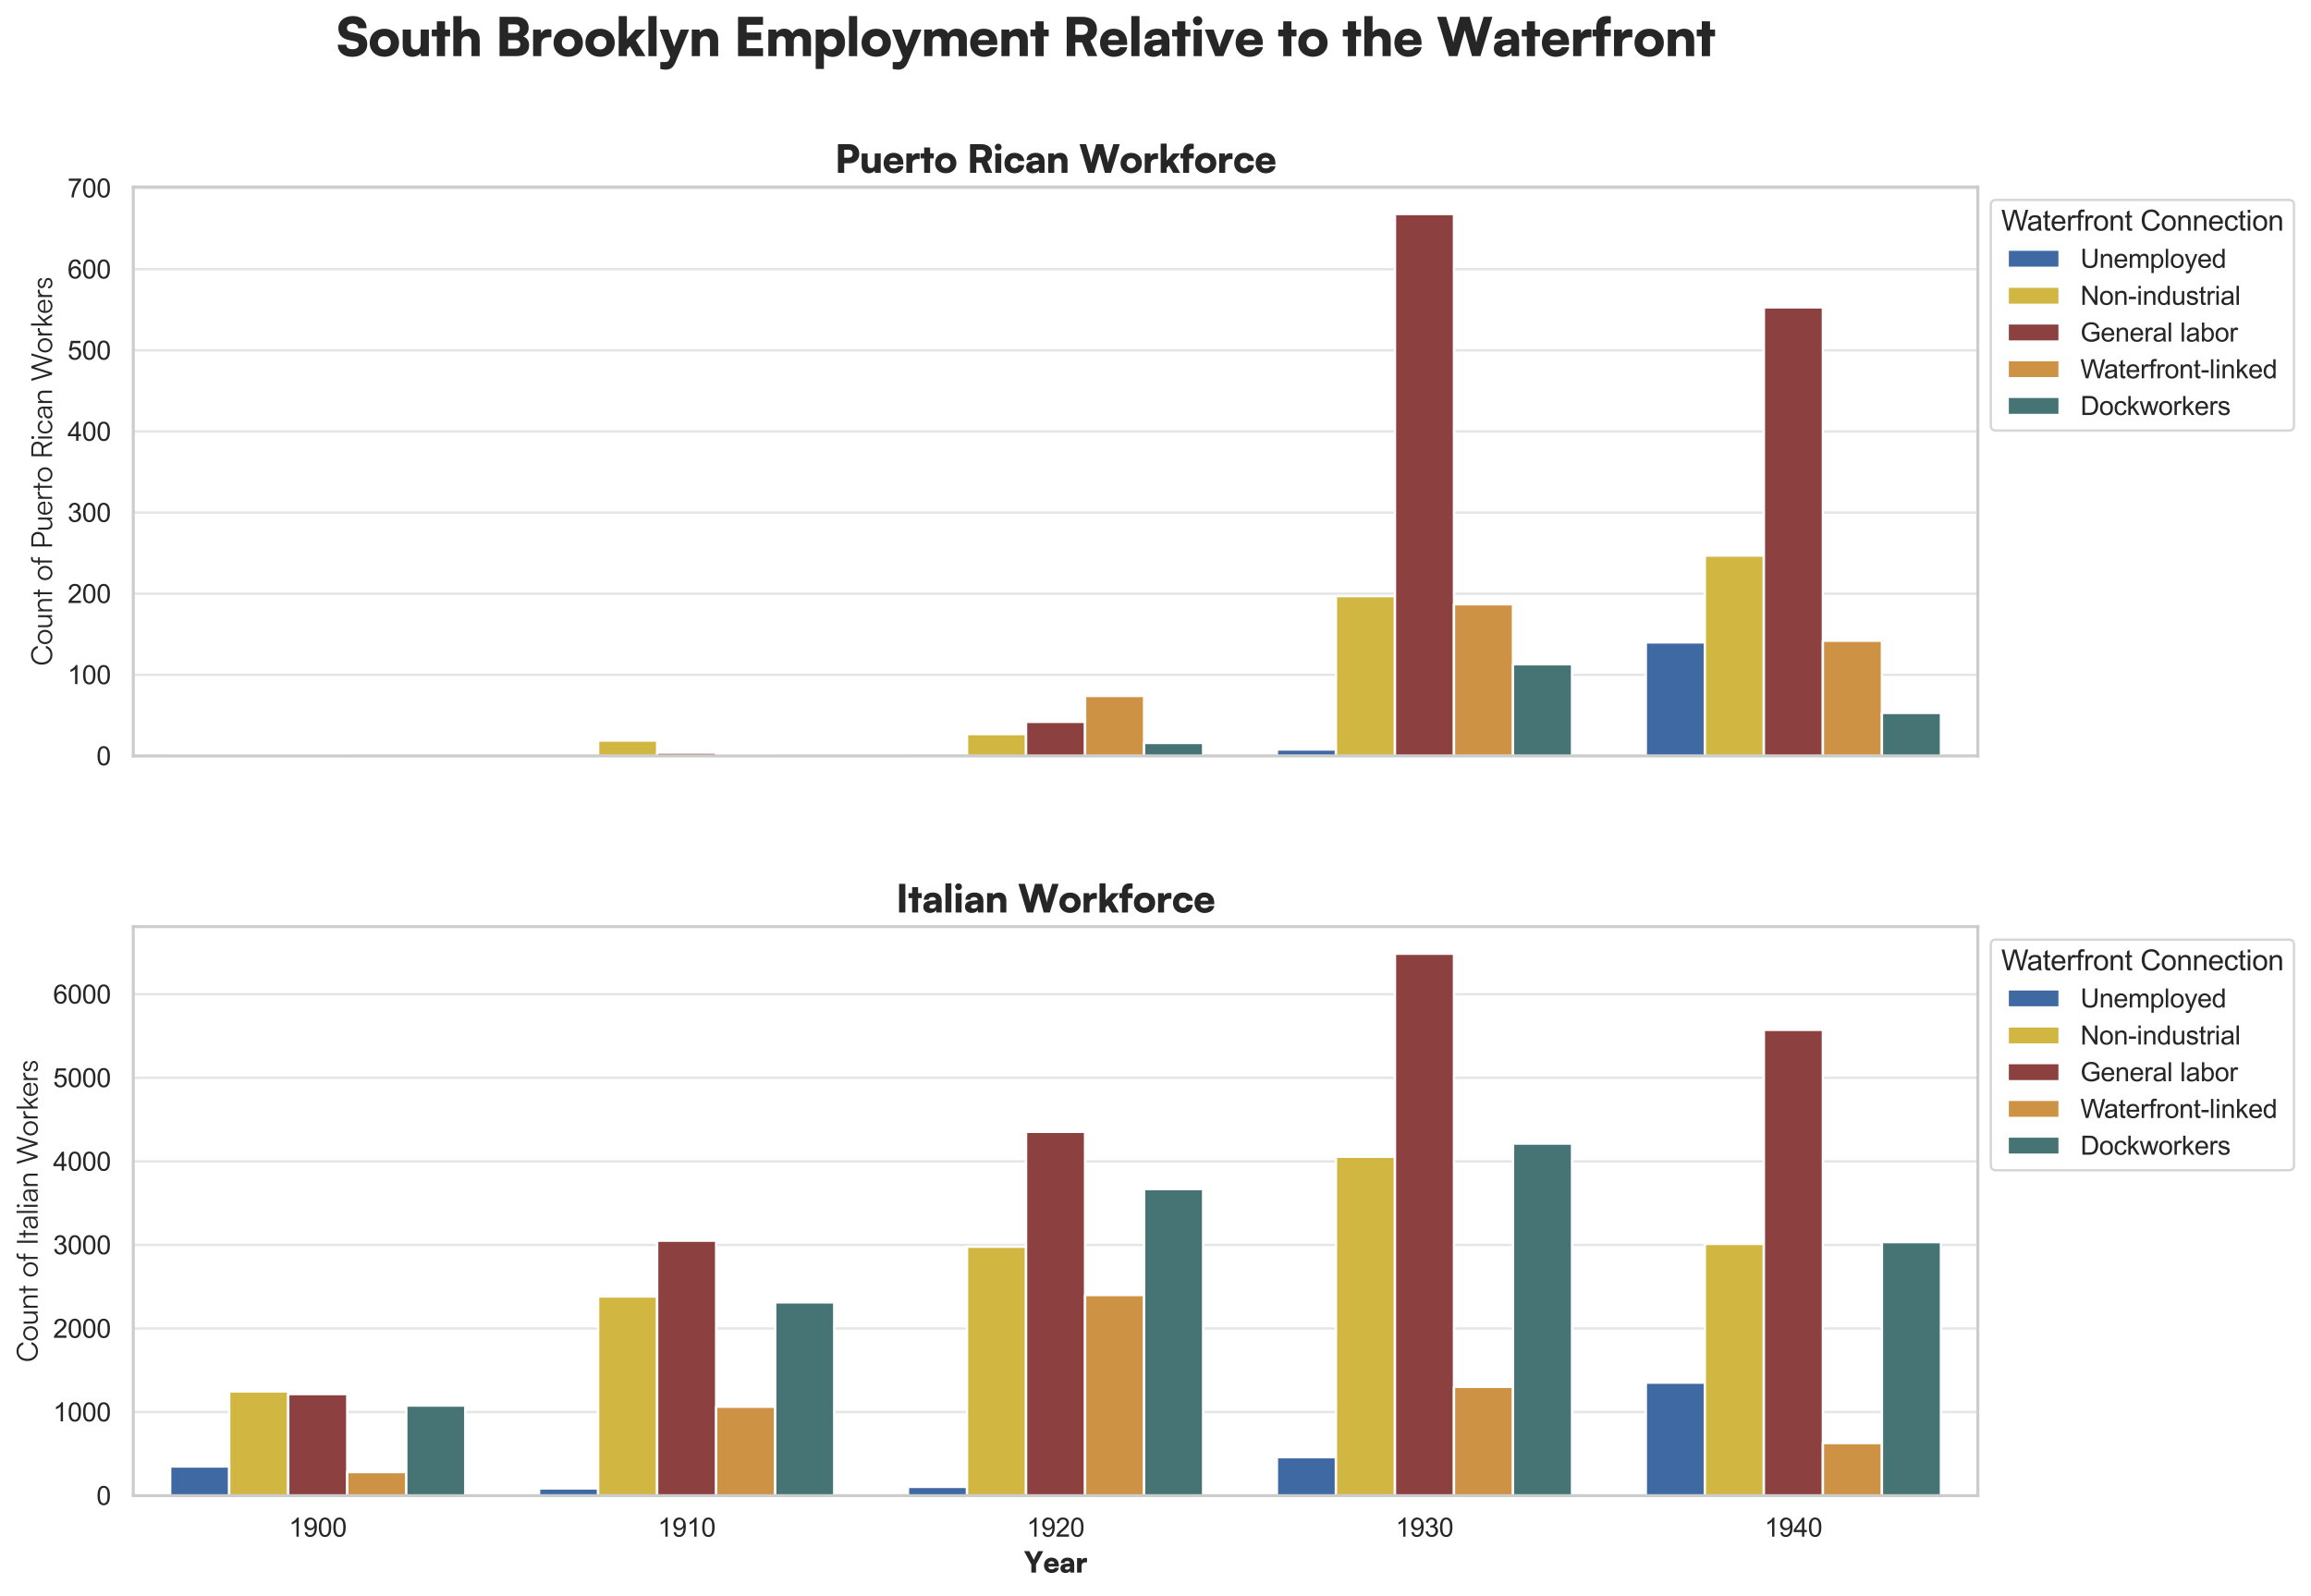 <?xml version="1.0" encoding="utf-8" standalone="no"?>
<!DOCTYPE svg PUBLIC "-//W3C//DTD SVG 1.1//EN"
  "http://www.w3.org/Graphics/SVG/1.1/DTD/svg11.dtd">
<svg xmlns:xlink="http://www.w3.org/1999/xlink" width="978.749pt" height="676.289pt" viewBox="0 0 978.749 676.289" xmlns="http://www.w3.org/2000/svg" version="1.1">
 <defs>
  <style type="text/css">*{stroke-linejoin: round; stroke-linecap: butt}</style>
 </defs>
 <g id="figure_1">
  <g id="patch_1">
   <path d="M 0 676.289 
L 978.749 676.289 
L 978.749 0 
L 0 0 
z
" style="fill: #ffffff"/>
  </g>
  <g id="axes_1">
   <g id="patch_2">
    <path d="M 56.448 320.243 
L 837.648 320.243 
L 837.648 79.2 
L 56.448 79.2 
z
" style="fill: #ffffff"/>
   </g>
   <g id="matplotlib.axis_1">
    <g id="xtick_1"/>
    <g id="xtick_2"/>
    <g id="xtick_3"/>
    <g id="xtick_4"/>
    <g id="xtick_5"/>
   </g>
   <g id="matplotlib.axis_2">
    <g id="ytick_1">
     <g id="line2d_1">
      <path d="M 56.448 320.243 
L 837.648 320.243 
" clip-path="url(#p5bd2f80ba5)" style="fill: none; stroke: #cccccc; stroke-opacity: 0.5; stroke-linecap: round"/>
     </g>
     <g id="text_1">
      <!-- 0 -->
      <g style="fill: #262626" transform="translate(40.831 324.18) scale(0.11 -0.11)">
       <defs>
        <path id="ArialMT-30" d="M 266 2259 
Q 266 3072 433 3567 
Q 600 4063 929 4331 
Q 1259 4600 1759 4600 
Q 2128 4600 2406 4451 
Q 2684 4303 2865 4023 
Q 3047 3744 3150 3342 
Q 3253 2941 3253 2259 
Q 3253 1453 3087 958 
Q 2922 463 2592 192 
Q 2263 -78 1759 -78 
Q 1097 -78 719 397 
Q 266 969 266 2259 
z
M 844 2259 
Q 844 1131 1108 757 
Q 1372 384 1759 384 
Q 2147 384 2411 759 
Q 2675 1134 2675 2259 
Q 2675 3391 2411 3762 
Q 2147 4134 1753 4134 
Q 1366 4134 1134 3806 
Q 844 3388 844 2259 
z
" transform="scale(0.016)"/>
       </defs>
       <use xlink:href="#ArialMT-30"/>
      </g>
     </g>
    </g>
    <g id="ytick_2">
     <g id="line2d_2">
      <path d="M 56.448 285.877 
L 837.648 285.877 
" clip-path="url(#p5bd2f80ba5)" style="fill: none; stroke: #cccccc; stroke-opacity: 0.5; stroke-linecap: round"/>
     </g>
     <g id="text_2">
      <!-- 100 -->
      <g style="fill: #262626" transform="translate(28.597 289.814) scale(0.11 -0.11)">
       <defs>
        <path id="ArialMT-31" d="M 2384 0 
L 1822 0 
L 1822 3584 
Q 1619 3391 1289 3197 
Q 959 3003 697 2906 
L 697 3450 
Q 1169 3672 1522 3987 
Q 1875 4303 2022 4600 
L 2384 4600 
L 2384 0 
z
" transform="scale(0.016)"/>
       </defs>
       <use xlink:href="#ArialMT-31"/>
       <use xlink:href="#ArialMT-30" x="55.615"/>
       <use xlink:href="#ArialMT-30" x="111.23"/>
      </g>
     </g>
    </g>
    <g id="ytick_3">
     <g id="line2d_3">
      <path d="M 56.448 251.511 
L 837.648 251.511 
" clip-path="url(#p5bd2f80ba5)" style="fill: none; stroke: #cccccc; stroke-opacity: 0.5; stroke-linecap: round"/>
     </g>
     <g id="text_3">
      <!-- 200 -->
      <g style="fill: #262626" transform="translate(28.597 255.448) scale(0.11 -0.11)">
       <defs>
        <path id="ArialMT-32" d="M 3222 541 
L 3222 0 
L 194 0 
Q 188 203 259 391 
Q 375 700 629 1000 
Q 884 1300 1366 1694 
Q 2113 2306 2375 2664 
Q 2638 3022 2638 3341 
Q 2638 3675 2398 3904 
Q 2159 4134 1775 4134 
Q 1369 4134 1125 3890 
Q 881 3647 878 3216 
L 300 3275 
Q 359 3922 746 4261 
Q 1134 4600 1788 4600 
Q 2447 4600 2831 4234 
Q 3216 3869 3216 3328 
Q 3216 3053 3103 2787 
Q 2991 2522 2730 2228 
Q 2469 1934 1863 1422 
Q 1356 997 1212 845 
Q 1069 694 975 541 
L 3222 541 
z
" transform="scale(0.016)"/>
       </defs>
       <use xlink:href="#ArialMT-32"/>
       <use xlink:href="#ArialMT-30" x="55.615"/>
       <use xlink:href="#ArialMT-30" x="111.23"/>
      </g>
     </g>
    </g>
    <g id="ytick_4">
     <g id="line2d_4">
      <path d="M 56.448 217.145 
L 837.648 217.145 
" clip-path="url(#p5bd2f80ba5)" style="fill: none; stroke: #cccccc; stroke-opacity: 0.5; stroke-linecap: round"/>
     </g>
     <g id="text_4">
      <!-- 300 -->
      <g style="fill: #262626" transform="translate(28.597 221.082) scale(0.11 -0.11)">
       <defs>
        <path id="ArialMT-33" d="M 269 1209 
L 831 1284 
Q 928 806 1161 595 
Q 1394 384 1728 384 
Q 2125 384 2398 659 
Q 2672 934 2672 1341 
Q 2672 1728 2419 1979 
Q 2166 2231 1775 2231 
Q 1616 2231 1378 2169 
L 1441 2663 
Q 1497 2656 1531 2656 
Q 1891 2656 2178 2843 
Q 2466 3031 2466 3422 
Q 2466 3731 2256 3934 
Q 2047 4138 1716 4138 
Q 1388 4138 1169 3931 
Q 950 3725 888 3313 
L 325 3413 
Q 428 3978 793 4289 
Q 1159 4600 1703 4600 
Q 2078 4600 2393 4439 
Q 2709 4278 2876 4000 
Q 3044 3722 3044 3409 
Q 3044 3113 2884 2869 
Q 2725 2625 2413 2481 
Q 2819 2388 3044 2092 
Q 3269 1797 3269 1353 
Q 3269 753 2831 336 
Q 2394 -81 1725 -81 
Q 1122 -81 723 278 
Q 325 638 269 1209 
z
" transform="scale(0.016)"/>
       </defs>
       <use xlink:href="#ArialMT-33"/>
       <use xlink:href="#ArialMT-30" x="55.615"/>
       <use xlink:href="#ArialMT-30" x="111.23"/>
      </g>
     </g>
    </g>
    <g id="ytick_5">
     <g id="line2d_5">
      <path d="M 56.448 182.779 
L 837.648 182.779 
" clip-path="url(#p5bd2f80ba5)" style="fill: none; stroke: #cccccc; stroke-opacity: 0.5; stroke-linecap: round"/>
     </g>
     <g id="text_5">
      <!-- 400 -->
      <g style="fill: #262626" transform="translate(28.597 186.716) scale(0.11 -0.11)">
       <defs>
        <path id="ArialMT-34" d="M 2069 0 
L 2069 1097 
L 81 1097 
L 81 1613 
L 2172 4581 
L 2631 4581 
L 2631 1613 
L 3250 1613 
L 3250 1097 
L 2631 1097 
L 2631 0 
L 2069 0 
z
M 2069 1613 
L 2069 3678 
L 634 1613 
L 2069 1613 
z
" transform="scale(0.016)"/>
       </defs>
       <use xlink:href="#ArialMT-34"/>
       <use xlink:href="#ArialMT-30" x="55.615"/>
       <use xlink:href="#ArialMT-30" x="111.23"/>
      </g>
     </g>
    </g>
    <g id="ytick_6">
     <g id="line2d_6">
      <path d="M 56.448 148.413 
L 837.648 148.413 
" clip-path="url(#p5bd2f80ba5)" style="fill: none; stroke: #cccccc; stroke-opacity: 0.5; stroke-linecap: round"/>
     </g>
     <g id="text_6">
      <!-- 500 -->
      <g style="fill: #262626" transform="translate(28.597 152.35) scale(0.11 -0.11)">
       <defs>
        <path id="ArialMT-35" d="M 266 1200 
L 856 1250 
Q 922 819 1161 601 
Q 1400 384 1738 384 
Q 2144 384 2425 690 
Q 2706 997 2706 1503 
Q 2706 1984 2436 2262 
Q 2166 2541 1728 2541 
Q 1456 2541 1237 2417 
Q 1019 2294 894 2097 
L 366 2166 
L 809 4519 
L 3088 4519 
L 3088 3981 
L 1259 3981 
L 1013 2750 
Q 1425 3038 1878 3038 
Q 2478 3038 2890 2622 
Q 3303 2206 3303 1553 
Q 3303 931 2941 478 
Q 2500 -78 1738 -78 
Q 1113 -78 717 272 
Q 322 622 266 1200 
z
" transform="scale(0.016)"/>
       </defs>
       <use xlink:href="#ArialMT-35"/>
       <use xlink:href="#ArialMT-30" x="55.615"/>
       <use xlink:href="#ArialMT-30" x="111.23"/>
      </g>
     </g>
    </g>
    <g id="ytick_7">
     <g id="line2d_7">
      <path d="M 56.448 114.047 
L 837.648 114.047 
" clip-path="url(#p5bd2f80ba5)" style="fill: none; stroke: #cccccc; stroke-opacity: 0.5; stroke-linecap: round"/>
     </g>
     <g id="text_7">
      <!-- 600 -->
      <g style="fill: #262626" transform="translate(28.597 117.984) scale(0.11 -0.11)">
       <defs>
        <path id="ArialMT-36" d="M 3184 3459 
L 2625 3416 
Q 2550 3747 2413 3897 
Q 2184 4138 1850 4138 
Q 1581 4138 1378 3988 
Q 1113 3794 959 3422 
Q 806 3050 800 2363 
Q 1003 2672 1297 2822 
Q 1591 2972 1913 2972 
Q 2475 2972 2870 2558 
Q 3266 2144 3266 1488 
Q 3266 1056 3080 686 
Q 2894 316 2569 119 
Q 2244 -78 1831 -78 
Q 1128 -78 684 439 
Q 241 956 241 2144 
Q 241 3472 731 4075 
Q 1159 4600 1884 4600 
Q 2425 4600 2770 4297 
Q 3116 3994 3184 3459 
z
M 888 1484 
Q 888 1194 1011 928 
Q 1134 663 1356 523 
Q 1578 384 1822 384 
Q 2178 384 2434 671 
Q 2691 959 2691 1453 
Q 2691 1928 2437 2201 
Q 2184 2475 1800 2475 
Q 1419 2475 1153 2201 
Q 888 1928 888 1484 
z
" transform="scale(0.016)"/>
       </defs>
       <use xlink:href="#ArialMT-36"/>
       <use xlink:href="#ArialMT-30" x="55.615"/>
       <use xlink:href="#ArialMT-30" x="111.23"/>
      </g>
     </g>
    </g>
    <g id="ytick_8">
     <g id="line2d_8">
      <path d="M 56.448 79.681 
L 837.648 79.681 
" clip-path="url(#p5bd2f80ba5)" style="fill: none; stroke: #cccccc; stroke-opacity: 0.5; stroke-linecap: round"/>
     </g>
     <g id="text_8">
      <!-- 700 -->
      <g style="fill: #262626" transform="translate(28.597 83.618) scale(0.11 -0.11)">
       <defs>
        <path id="ArialMT-37" d="M 303 3981 
L 303 4522 
L 3269 4522 
L 3269 4084 
Q 2831 3619 2401 2847 
Q 1972 2075 1738 1259 
Q 1569 684 1522 0 
L 944 0 
Q 953 541 1156 1306 
Q 1359 2072 1739 2783 
Q 2119 3494 2547 3981 
L 303 3981 
z
" transform="scale(0.016)"/>
       </defs>
       <use xlink:href="#ArialMT-37"/>
       <use xlink:href="#ArialMT-30" x="55.615"/>
       <use xlink:href="#ArialMT-30" x="111.23"/>
      </g>
     </g>
    </g>
    <g id="text_9">
     <!-- Count of Puerto Rican Workers -->
     <g style="fill: #262626" transform="translate(22.066 282.085) rotate(-90) scale(0.12 -0.12)">
      <defs>
       <path id="Satoshi-Regular-43" d="M 2426 -70 
C 3411 -70 4211 512 4422 1376 
L 3930 1376 
C 3731 762 3155 371 2432 371 
C 1427 371 755 1139 755 2291 
C 755 3450 1427 4218 2432 4218 
C 3149 4218 3712 3814 3904 3155 
L 4397 3155 
C 4211 4064 3437 4659 2451 4659 
C 1158 4659 275 3699 275 2291 
C 275 883 1146 -70 2426 -70 
z
" transform="scale(0.016)"/>
       <path id="Satoshi-Regular-6f" d="M 243 1549 
C 243 608 909 -77 1818 -77 
C 2726 -77 3392 608 3392 1549 
C 3392 2496 2726 3181 1818 3181 
C 909 3181 243 2496 243 1549 
z
M 691 1555 
C 691 2272 1152 2784 1818 2784 
C 2477 2784 2944 2272 2944 1555 
C 2944 826 2477 320 1818 320 
C 1152 320 691 826 691 1555 
z
" transform="scale(0.016)"/>
       <path id="Satoshi-Regular-75" d="M 2637 3098 
L 2637 1453 
C 2637 717 2285 320 1690 320 
C 1197 320 870 582 870 1318 
L 870 3104 
L 422 3104 
L 422 1178 
C 422 422 819 -77 1549 -77 
C 2035 -77 2464 166 2637 525 
L 2694 0 
L 3078 0 
L 3078 3098 
L 2637 3098 
z
" transform="scale(0.016)"/>
       <path id="Satoshi-Regular-6e" d="M 902 0 
L 902 1619 
C 902 2317 1261 2778 1894 2778 
C 2406 2778 2733 2522 2733 1798 
L 2733 0 
L 3174 0 
L 3174 1894 
C 3174 2675 2822 3181 1971 3181 
C 1523 3181 1114 2957 909 2560 
L 845 3098 
L 461 3098 
L 461 0 
L 902 0 
z
" transform="scale(0.016)"/>
       <path id="Satoshi-Regular-74" d="M 1171 0 
L 1171 2726 
L 1792 2726 
L 1792 3098 
L 1171 3098 
L 1171 4077 
L 736 4077 
L 736 3098 
L 115 3098 
L 115 2726 
L 736 2726 
L 736 0 
L 1171 0 
z
" transform="scale(0.016)"/>
       <path id="Satoshi-Regular-20" transform="scale(0.016)"/>
       <path id="Satoshi-Regular-66" d="M 115 3098 
L 115 2726 
L 589 2726 
L 589 0 
L 1030 0 
L 1030 2726 
L 1760 2726 
L 1760 3098 
L 1030 3098 
L 1030 3699 
C 1030 4064 1133 4262 1523 4262 
L 1786 4262 
L 1786 4640 
C 1683 4659 1555 4666 1446 4666 
C 973 4666 589 4397 589 3699 
L 589 3098 
L 115 3098 
z
" transform="scale(0.016)"/>
       <path id="Satoshi-Regular-50" d="M 2304 1683 
C 3181 1683 3744 2310 3744 3142 
C 3744 4006 3187 4582 2304 4582 
L 557 4582 
L 557 0 
L 1018 0 
L 1018 1683 
L 2304 1683 
z
M 2240 4166 
C 2874 4166 3264 3782 3264 3149 
C 3264 2522 2880 2099 2214 2099 
L 1018 2099 
L 1018 4166 
L 2240 4166 
z
" transform="scale(0.016)"/>
       <path id="Satoshi-Regular-65" d="M 1760 -77 
C 2490 -77 2970 275 3136 928 
L 2714 928 
C 2598 518 2272 301 1766 301 
C 1101 301 704 736 672 1491 
L 3136 1491 
L 3136 1709 
C 3136 2586 2566 3181 1728 3181 
C 845 3181 243 2515 243 1549 
C 243 576 851 -77 1760 -77 
z
M 1728 2803 
C 2310 2803 2694 2406 2694 1811 
L 685 1811 
C 762 2419 1146 2803 1728 2803 
z
" transform="scale(0.016)"/>
       <path id="Satoshi-Regular-72" d="M 2080 3136 
C 1971 3162 1888 3168 1792 3168 
C 1357 3168 1030 2950 909 2618 
L 877 3098 
L 461 3098 
L 461 0 
L 902 0 
L 902 1766 
C 902 2355 1267 2739 1837 2739 
L 2080 2739 
L 2080 3136 
z
" transform="scale(0.016)"/>
       <path id="Satoshi-Regular-52" d="M 1018 0 
L 1018 1901 
L 2355 1901 
L 3290 0 
L 3802 0 
L 2822 1978 
C 3411 2138 3757 2598 3757 3258 
C 3757 4070 3194 4582 2266 4582 
L 557 4582 
L 557 0 
L 1018 0 
z
M 1018 4166 
L 2266 4166 
C 2893 4166 3283 3840 3283 3245 
C 3283 2662 2912 2317 2278 2317 
L 1018 2317 
L 1018 4166 
z
" transform="scale(0.016)"/>
       <path id="Satoshi-Regular-69" d="M 678 3949 
C 858 3949 1011 4096 1011 4275 
C 1011 4454 858 4608 678 4608 
C 499 4608 352 4454 352 4275 
C 352 4096 499 3949 678 3949 
z
M 461 0 
L 902 0 
L 902 3098 
L 461 3098 
L 461 0 
z
" transform="scale(0.016)"/>
       <path id="Satoshi-Regular-63" d="M 243 1542 
C 243 570 838 -77 1715 -77 
C 2419 -77 2970 339 3117 973 
L 2669 973 
C 2547 576 2176 320 1715 320 
C 1088 320 678 813 678 1549 
C 678 2310 1120 2790 1747 2790 
C 2176 2790 2547 2554 2662 2125 
L 3104 2125 
C 2982 2765 2458 3181 1741 3181 
C 838 3181 243 2515 243 1542 
z
" transform="scale(0.016)"/>
       <path id="Satoshi-Regular-61" d="M 1350 -77 
C 1875 -77 2298 154 2490 544 
L 2547 0 
L 2918 0 
L 2918 2003 
C 2918 2822 2394 3181 1677 3181 
C 915 3181 403 2778 403 2150 
L 806 2150 
C 806 2566 1126 2810 1664 2810 
C 2118 2810 2483 2618 2483 2010 
L 2483 1907 
L 1459 1824 
C 736 1766 301 1408 301 838 
C 301 294 691 -77 1350 -77 
z
M 1453 282 
C 1030 282 749 474 749 851 
C 749 1197 986 1453 1568 1504 
L 2483 1574 
L 2483 1408 
C 2483 736 2106 282 1453 282 
z
" transform="scale(0.016)"/>
       <path id="Satoshi-Regular-57" d="M 1459 0 
L 1901 0 
L 3130 3891 
L 4358 0 
L 4794 0 
L 6170 4582 
L 5702 4582 
L 4755 1427 
C 4704 1254 4646 1030 4576 678 
C 4506 973 4442 1203 4371 1434 
L 3373 4582 
L 2893 4582 
L 1894 1434 
C 1824 1210 1760 1011 1683 678 
C 1626 979 1568 1210 1504 1434 
L 576 4582 
L 96 4582 
L 1459 0 
z
" transform="scale(0.016)"/>
       <path id="Satoshi-Regular-6b" d="M 922 0 
L 922 928 
L 1523 1549 
L 2509 0 
L 3021 0 
L 1824 1862 
L 3014 3098 
L 2458 3098 
L 922 1498 
L 922 4666 
L 480 4666 
L 480 0 
L 922 0 
z
" transform="scale(0.016)"/>
       <path id="Satoshi-Regular-73" d="M 198 870 
C 198 294 634 -77 1331 -77 
C 2035 -77 2509 288 2509 845 
C 2509 1293 2266 1542 1728 1677 
L 1197 1811 
C 858 1894 691 2061 691 2298 
C 691 2630 934 2816 1370 2816 
C 1786 2816 2035 2605 2048 2246 
L 2477 2246 
C 2458 2822 2035 3181 1382 3181 
C 717 3181 262 2835 262 2291 
C 262 1869 525 1587 1062 1453 
L 1594 1318 
C 1958 1229 2086 1082 2086 826 
C 2086 493 1805 288 1325 288 
C 890 288 621 512 621 870 
L 198 870 
z
" transform="scale(0.016)"/>
      </defs>
      <use xlink:href="#Satoshi-Regular-43"/>
      <use xlink:href="#Satoshi-Regular-6f" x="72.9"/>
      <use xlink:href="#Satoshi-Regular-75" x="129.7"/>
      <use xlink:href="#Satoshi-Regular-6e" x="185"/>
      <use xlink:href="#Satoshi-Regular-74" x="241.2"/>
      <use xlink:href="#Satoshi-Regular-20" x="271"/>
      <use xlink:href="#Satoshi-Regular-6f" x="298.7"/>
      <use xlink:href="#Satoshi-Regular-66" x="355.5"/>
      <use xlink:href="#Satoshi-Regular-20" x="385.2"/>
      <use xlink:href="#Satoshi-Regular-50" x="412.9"/>
      <use xlink:href="#Satoshi-Regular-75" x="474.3"/>
      <use xlink:href="#Satoshi-Regular-65" x="529.6"/>
      <use xlink:href="#Satoshi-Regular-72" x="582.4"/>
      <use xlink:href="#Satoshi-Regular-74" x="616.9"/>
      <use xlink:href="#Satoshi-Regular-6f" x="646.7"/>
      <use xlink:href="#Satoshi-Regular-20" x="703.5"/>
      <use xlink:href="#Satoshi-Regular-52" x="731.2"/>
      <use xlink:href="#Satoshi-Regular-69" x="795.2"/>
      <use xlink:href="#Satoshi-Regular-63" x="816.5"/>
      <use xlink:href="#Satoshi-Regular-61" x="868.5"/>
      <use xlink:href="#Satoshi-Regular-6e" x="920.7"/>
      <use xlink:href="#Satoshi-Regular-20" x="976.9"/>
      <use xlink:href="#Satoshi-Regular-57" x="1004.6"/>
      <use xlink:href="#Satoshi-Regular-6f" x="1102.5"/>
      <use xlink:href="#Satoshi-Regular-72" x="1159.3"/>
      <use xlink:href="#Satoshi-Regular-6b" x="1193.8"/>
      <use xlink:href="#Satoshi-Regular-65" x="1242"/>
      <use xlink:href="#Satoshi-Regular-72" x="1294.8"/>
      <use xlink:href="#Satoshi-Regular-73" x="1329.3"/>
     </g>
    </g>
   </g>
   <g id="patch_3">
    <path d="M 72.072 320.243 
L 97.071 320.243 
L 97.071 319.9 
L 72.072 319.9 
z
" clip-path="url(#p5bd2f80ba5)" style="fill: #3f69a2; stroke: #ffffff; stroke-linejoin: miter"/>
   </g>
   <g id="patch_4">
    <path d="M 384.552 320.243 
L 409.551 320.243 
L 409.551 319.212 
L 384.552 319.212 
z
" clip-path="url(#p5bd2f80ba5)" style="fill: #3f69a2; stroke: #ffffff; stroke-linejoin: miter"/>
   </g>
   <g id="patch_5">
    <path d="M 540.792 320.243 
L 565.791 320.243 
L 565.791 317.494 
L 540.792 317.494 
z
" clip-path="url(#p5bd2f80ba5)" style="fill: #3f69a2; stroke: #ffffff; stroke-linejoin: miter"/>
   </g>
   <g id="patch_6">
    <path d="M 697.032 320.243 
L 722.031 320.243 
L 722.031 272.131 
L 697.032 272.131 
z
" clip-path="url(#p5bd2f80ba5)" style="fill: #3f69a2; stroke: #ffffff; stroke-linejoin: miter"/>
   </g>
   <g id="patch_7">
    <path d="M 97.071 320.243 
L 122.069 320.243 
L 122.069 319.9 
L 97.071 319.9 
z
" clip-path="url(#p5bd2f80ba5)" style="fill: #d2b642; stroke: #ffffff; stroke-linejoin: miter"/>
   </g>
   <g id="patch_8">
    <path d="M 253.311 320.243 
L 278.309 320.243 
L 278.309 313.714 
L 253.311 313.714 
z
" clip-path="url(#p5bd2f80ba5)" style="fill: #d2b642; stroke: #ffffff; stroke-linejoin: miter"/>
   </g>
   <g id="patch_9">
    <path d="M 409.551 320.243 
L 434.549 320.243 
L 434.549 310.965 
L 409.551 310.965 
z
" clip-path="url(#p5bd2f80ba5)" style="fill: #d2b642; stroke: #ffffff; stroke-linejoin: miter"/>
   </g>
   <g id="patch_10">
    <path d="M 565.791 320.243 
L 590.789 320.243 
L 590.789 252.542 
L 565.791 252.542 
z
" clip-path="url(#p5bd2f80ba5)" style="fill: #d2b642; stroke: #ffffff; stroke-linejoin: miter"/>
   </g>
   <g id="patch_11">
    <path d="M 722.031 320.243 
L 747.029 320.243 
L 747.029 235.359 
L 722.031 235.359 
z
" clip-path="url(#p5bd2f80ba5)" style="fill: #d2b642; stroke: #ffffff; stroke-linejoin: miter"/>
   </g>
   <g id="patch_12">
    <path d="M 122.069 320.243 
L 147.067 320.243 
L 147.067 319.9 
L 122.069 319.9 
z
" clip-path="url(#p5bd2f80ba5)" style="fill: #8c4040; stroke: #ffffff; stroke-linejoin: miter"/>
   </g>
   <g id="patch_13">
    <path d="M 278.309 320.243 
L 303.307 320.243 
L 303.307 318.869 
L 278.309 318.869 
z
" clip-path="url(#p5bd2f80ba5)" style="fill: #8c4040; stroke: #ffffff; stroke-linejoin: miter"/>
   </g>
   <g id="patch_14">
    <path d="M 434.549 320.243 
L 459.547 320.243 
L 459.547 305.81 
L 434.549 305.81 
z
" clip-path="url(#p5bd2f80ba5)" style="fill: #8c4040; stroke: #ffffff; stroke-linejoin: miter"/>
   </g>
   <g id="patch_15">
    <path d="M 590.789 320.243 
L 615.787 320.243 
L 615.787 90.678 
L 590.789 90.678 
z
" clip-path="url(#p5bd2f80ba5)" style="fill: #8c4040; stroke: #ffffff; stroke-linejoin: miter"/>
   </g>
   <g id="patch_16">
    <path d="M 747.029 320.243 
L 772.027 320.243 
L 772.027 130.199 
L 747.029 130.199 
z
" clip-path="url(#p5bd2f80ba5)" style="fill: #8c4040; stroke: #ffffff; stroke-linejoin: miter"/>
   </g>
   <g id="patch_17">
    <path d="M 303.307 320.243 
L 328.306 320.243 
L 328.306 319.556 
L 303.307 319.556 
z
" clip-path="url(#p5bd2f80ba5)" style="fill: #ce9245; stroke: #ffffff; stroke-linejoin: miter"/>
   </g>
   <g id="patch_18">
    <path d="M 459.547 320.243 
L 484.546 320.243 
L 484.546 294.813 
L 459.547 294.813 
z
" clip-path="url(#p5bd2f80ba5)" style="fill: #ce9245; stroke: #ffffff; stroke-linejoin: miter"/>
   </g>
   <g id="patch_19">
    <path d="M 615.787 320.243 
L 640.786 320.243 
L 640.786 255.979 
L 615.787 255.979 
z
" clip-path="url(#p5bd2f80ba5)" style="fill: #ce9245; stroke: #ffffff; stroke-linejoin: miter"/>
   </g>
   <g id="patch_20">
    <path d="M 772.027 320.243 
L 797.026 320.243 
L 797.026 271.444 
L 772.027 271.444 
z
" clip-path="url(#p5bd2f80ba5)" style="fill: #ce9245; stroke: #ffffff; stroke-linejoin: miter"/>
   </g>
   <g id="patch_21">
    <path d="M 484.546 320.243 
L 509.544 320.243 
L 509.544 314.745 
L 484.546 314.745 
z
" clip-path="url(#p5bd2f80ba5)" style="fill: #467475; stroke: #ffffff; stroke-linejoin: miter"/>
   </g>
   <g id="patch_22">
    <path d="M 640.786 320.243 
L 665.784 320.243 
L 665.784 281.41 
L 640.786 281.41 
z
" clip-path="url(#p5bd2f80ba5)" style="fill: #467475; stroke: #ffffff; stroke-linejoin: miter"/>
   </g>
   <g id="patch_23">
    <path d="M 797.026 320.243 
L 822.024 320.243 
L 822.024 302.029 
L 797.026 302.029 
z
" clip-path="url(#p5bd2f80ba5)" style="fill: #467475; stroke: #ffffff; stroke-linejoin: miter"/>
   </g>
   <g id="patch_24">
    <path d="M 134.568 320.243 
L 134.568 320.243 
L 134.568 320.243 
L 134.568 320.243 
z
" clip-path="url(#p5bd2f80ba5)" style="fill: #3f69a2; stroke: #ffffff; stroke-linejoin: miter"/>
   </g>
   <g id="patch_25">
    <path d="M 134.568 320.243 
L 134.568 320.243 
L 134.568 320.243 
L 134.568 320.243 
z
" clip-path="url(#p5bd2f80ba5)" style="fill: #d2b642; stroke: #ffffff; stroke-linejoin: miter"/>
   </g>
   <g id="patch_26">
    <path d="M 134.568 320.243 
L 134.568 320.243 
L 134.568 320.243 
L 134.568 320.243 
z
" clip-path="url(#p5bd2f80ba5)" style="fill: #8c4040; stroke: #ffffff; stroke-linejoin: miter"/>
   </g>
   <g id="patch_27">
    <path d="M 134.568 320.243 
L 134.568 320.243 
L 134.568 320.243 
L 134.568 320.243 
z
" clip-path="url(#p5bd2f80ba5)" style="fill: #ce9245; stroke: #ffffff; stroke-linejoin: miter"/>
   </g>
   <g id="patch_28">
    <path d="M 134.568 320.243 
L 134.568 320.243 
L 134.568 320.243 
L 134.568 320.243 
z
" clip-path="url(#p5bd2f80ba5)" style="fill: #467475; stroke: #ffffff; stroke-linejoin: miter"/>
   </g>
   <g id="patch_29">
    <path d="M 56.448 320.243 
L 56.448 79.2 
" style="fill: none; stroke: #cccccc; stroke-width: 1.25; stroke-linejoin: miter; stroke-linecap: square"/>
   </g>
   <g id="patch_30">
    <path d="M 837.648 320.243 
L 837.648 79.2 
" style="fill: none; stroke: #cccccc; stroke-width: 1.25; stroke-linejoin: miter; stroke-linecap: square"/>
   </g>
   <g id="patch_31">
    <path d="M 56.448 320.243 
L 837.648 320.243 
" style="fill: none; stroke: #cccccc; stroke-width: 1.25; stroke-linejoin: miter; stroke-linecap: square"/>
   </g>
   <g id="patch_32">
    <path d="M 56.448 79.2 
L 837.648 79.2 
" style="fill: none; stroke: #cccccc; stroke-width: 1.25; stroke-linejoin: miter; stroke-linecap: square"/>
   </g>
   <g id="text_10">
    <!-- Puerto Rican Workforce -->
    <g style="fill: #262626" transform="translate(353.614 73.2) scale(0.16 -0.16)">
     <defs>
      <path id="Satoshi-Black-50" d="M 2413 1574 
C 3379 1574 4026 2208 4026 3155 
C 4026 4102 3379 4736 2413 4736 
L 493 4736 
L 493 0 
L 1530 0 
L 1530 1574 
L 2413 1574 
z
M 2182 3814 
C 2682 3814 2931 3597 2931 3155 
C 2931 2714 2682 2496 2182 2496 
L 1530 2496 
L 1530 3814 
L 2182 3814 
z
" transform="scale(0.016)"/>
      <path id="Satoshi-Black-75" d="M 2496 3200 
L 2496 1536 
C 2496 1011 2323 794 1901 794 
C 1498 794 1318 1024 1318 1549 
L 1318 3200 
L 333 3200 
L 333 1190 
C 333 403 781 -83 1510 -83 
C 1894 -83 2291 96 2490 358 
L 2554 0 
L 3482 0 
L 3482 3200 
L 2496 3200 
z
" transform="scale(0.016)"/>
      <path id="Satoshi-Black-65" d="M 1856 -83 
C 2733 -83 3366 371 3482 1082 
L 2579 1082 
C 2509 851 2246 717 1875 717 
C 1440 717 1203 915 1146 1338 
L 3469 1350 
L 3469 1600 
C 3469 2643 2842 3302 1837 3302 
C 870 3302 198 2605 198 1606 
C 198 621 890 -83 1856 -83 
z
M 1843 2502 
C 2240 2502 2490 2285 2490 1946 
L 1158 1946 
C 1235 2330 1453 2502 1843 2502 
z
" transform="scale(0.016)"/>
      <path id="Satoshi-Black-72" d="M 2573 3200 
C 2438 3232 2310 3245 2195 3245 
C 1766 3245 1485 3034 1350 2720 
L 1299 3194 
L 371 3194 
L 371 0 
L 1357 0 
L 1357 1389 
C 1357 2022 1696 2272 2259 2272 
L 2573 2272 
L 2573 3200 
z
" transform="scale(0.016)"/>
      <path id="Satoshi-Black-74" d="M 1664 0 
L 1664 2381 
L 2272 2381 
L 2272 3200 
L 1664 3200 
L 1664 4192 
L 678 4192 
L 678 3200 
L 70 3200 
L 70 2381 
L 678 2381 
L 678 0 
L 1664 0 
z
" transform="scale(0.016)"/>
      <path id="Satoshi-Black-6f" d="M 198 1606 
C 198 595 941 -77 1965 -77 
C 2982 -77 3725 595 3725 1606 
C 3725 2618 2982 3296 1965 3296 
C 941 3296 198 2618 198 1606 
z
M 1190 1613 
C 1190 2093 1504 2413 1965 2413 
C 2419 2413 2733 2093 2733 1613 
C 2733 1126 2419 806 1965 806 
C 1504 806 1190 1126 1190 1613 
z
" transform="scale(0.016)"/>
      <path id="Satoshi-Black-20" transform="scale(0.016)"/>
      <path id="Satoshi-Black-52" d="M 1530 0 
L 1530 1658 
L 2330 1658 
L 3040 0 
L 4173 0 
L 3341 1882 
C 3866 2150 4128 2586 4128 3200 
C 4128 4179 3475 4736 2323 4736 
L 493 4736 
L 493 0 
L 1530 0 
z
M 1530 3814 
L 2323 3814 
C 2784 3814 3034 3597 3034 3200 
C 3034 2797 2771 2566 2317 2566 
L 1530 2566 
L 1530 3814 
z
" transform="scale(0.016)"/>
      <path id="Satoshi-Black-69" d="M 858 3699 
C 1165 3699 1414 3949 1414 4262 
C 1414 4576 1165 4819 858 4819 
C 544 4819 294 4576 294 4262 
C 294 3949 544 3699 858 3699 
z
M 371 0 
L 1357 0 
L 1357 3200 
L 371 3200 
L 371 0 
z
" transform="scale(0.016)"/>
      <path id="Satoshi-Black-63" d="M 198 1613 
C 198 589 851 -83 1862 -83 
C 2758 -83 3411 467 3475 1274 
L 2483 1274 
C 2419 960 2208 800 1862 800 
C 1440 800 1190 1101 1190 1613 
C 1190 2106 1459 2419 1875 2419 
C 2214 2419 2413 2266 2483 1946 
L 3475 1946 
C 3411 2784 2784 3302 1837 3302 
C 877 3302 198 2598 198 1613 
z
" transform="scale(0.016)"/>
      <path id="Satoshi-Black-61" d="M 1338 -83 
C 1818 -83 2240 128 2342 422 
L 2406 0 
L 3277 0 
L 3277 1869 
C 3277 2784 2752 3302 1824 3302 
C 909 3302 314 2829 314 2106 
L 1133 2106 
C 1133 2394 1357 2554 1773 2554 
C 2125 2554 2317 2387 2317 2074 
L 2317 2022 
L 1421 1952 
C 653 1894 237 1530 237 941 
C 237 314 659 -83 1338 -83 
z
M 1683 646 
C 1382 646 1242 755 1242 986 
C 1242 1190 1395 1286 1824 1325 
L 2323 1370 
L 2323 1197 
C 2323 832 2061 646 1683 646 
z
" transform="scale(0.016)"/>
      <path id="Satoshi-Black-6e" d="M 1357 0 
L 1357 1754 
C 1357 2150 1606 2406 1997 2406 
C 2336 2406 2560 2144 2560 1741 
L 2560 0 
L 3546 0 
L 3546 1978 
C 3546 2816 3104 3302 2342 3302 
C 1926 3302 1562 3142 1363 2867 
L 1299 3200 
L 371 3200 
L 371 0 
L 1357 0 
z
" transform="scale(0.016)"/>
      <path id="Satoshi-Black-57" d="M 1517 0 
L 2534 0 
L 3424 3110 
L 4288 0 
L 5299 0 
L 6746 4736 
L 5690 4736 
L 5056 2669 
C 4973 2394 4902 2131 4806 1651 
C 4723 2106 4646 2394 4570 2682 
L 4013 4736 
L 2854 4736 
L 2272 2682 
C 2189 2387 2112 2118 2035 1651 
C 1958 2118 1882 2400 1798 2682 
L 1178 4736 
L 96 4736 
L 1517 0 
z
" transform="scale(0.016)"/>
      <path id="Satoshi-Black-6b" d="M 1357 0 
L 1357 800 
L 1734 1197 
L 2451 0 
L 3590 0 
L 2426 1933 
L 3629 3200 
L 2394 3200 
L 1357 2048 
L 1357 4826 
L 371 4826 
L 371 0 
L 1357 0 
z
" transform="scale(0.016)"/>
      <path id="Satoshi-Black-66" d="M 70 3200 
L 70 2381 
L 512 2381 
L 512 0 
L 1498 0 
L 1498 2381 
L 2266 2381 
L 2266 3200 
L 1498 3200 
L 1498 3456 
C 1498 3731 1587 3942 1990 3942 
L 2266 3942 
L 2266 4787 
C 2112 4813 1958 4826 1824 4826 
C 1011 4826 512 4410 512 3456 
L 512 3200 
L 70 3200 
z
" transform="scale(0.016)"/>
     </defs>
     <use xlink:href="#Satoshi-Black-50"/>
     <use xlink:href="#Satoshi-Black-75" x="65.4"/>
     <use xlink:href="#Satoshi-Black-65" x="125.6"/>
     <use xlink:href="#Satoshi-Black-72" x="183.1"/>
     <use xlink:href="#Satoshi-Black-74" x="225.3"/>
     <use xlink:href="#Satoshi-Black-6f" x="261.9"/>
     <use xlink:href="#Satoshi-Black-20" x="323.2"/>
     <use xlink:href="#Satoshi-Black-52" x="349.7"/>
     <use xlink:href="#Satoshi-Black-69" x="418.5"/>
     <use xlink:href="#Satoshi-Black-63" x="445.5"/>
     <use xlink:href="#Satoshi-Black-61" x="502.4"/>
     <use xlink:href="#Satoshi-Black-6e" x="558.8"/>
     <use xlink:href="#Satoshi-Black-20" x="619.4"/>
     <use xlink:href="#Satoshi-Black-57" x="645.9"/>
     <use xlink:href="#Satoshi-Black-6f" x="752.8"/>
     <use xlink:href="#Satoshi-Black-72" x="814.1"/>
     <use xlink:href="#Satoshi-Black-6b" x="856.3"/>
     <use xlink:href="#Satoshi-Black-66" x="913.5"/>
     <use xlink:href="#Satoshi-Black-6f" x="950"/>
     <use xlink:href="#Satoshi-Black-72" x="1011.3"/>
     <use xlink:href="#Satoshi-Black-63" x="1053.5"/>
     <use xlink:href="#Satoshi-Black-65" x="1110.4"/>
    </g>
   </g>
   <g id="legend_1">
    <g id="patch_33">
     <path d="M 845.348 182.403 
L 969.349 182.403 
Q 971.549 182.403 971.549 180.202 
L 971.549 86.9 
Q 971.549 84.7 969.349 84.7 
L 845.348 84.7 
Q 843.148 84.7 843.148 86.9 
L 843.148 180.202 
Q 843.148 182.403 845.348 182.403 
z
" style="fill: #ffffff; opacity: 0.8; stroke: #cccccc; stroke-linejoin: miter"/>
    </g>
    <g id="text_11">
     <!-- Waterfront Connection -->
     <g style="fill: #262626" transform="translate(847.548 97.689) scale(0.12 -0.12)">
      <defs>
       <path id="ArialMT-57" d="M 1294 0 
L 78 4581 
L 700 4581 
L 1397 1578 
Q 1509 1106 1591 641 
Q 1766 1375 1797 1488 
L 2669 4581 
L 3400 4581 
L 4056 2263 
Q 4303 1400 4413 641 
Q 4500 1075 4641 1638 
L 5359 4581 
L 5969 4581 
L 4713 0 
L 4128 0 
L 3163 3491 
Q 3041 3928 3019 4028 
Q 2947 3713 2884 3491 
L 1913 0 
L 1294 0 
z
" transform="scale(0.016)"/>
       <path id="ArialMT-61" d="M 2588 409 
Q 2275 144 1986 34 
Q 1697 -75 1366 -75 
Q 819 -75 525 192 
Q 231 459 231 875 
Q 231 1119 342 1320 
Q 453 1522 633 1644 
Q 813 1766 1038 1828 
Q 1203 1872 1538 1913 
Q 2219 1994 2541 2106 
Q 2544 2222 2544 2253 
Q 2544 2597 2384 2738 
Q 2169 2928 1744 2928 
Q 1347 2928 1158 2789 
Q 969 2650 878 2297 
L 328 2372 
Q 403 2725 575 2942 
Q 747 3159 1072 3276 
Q 1397 3394 1825 3394 
Q 2250 3394 2515 3294 
Q 2781 3194 2906 3042 
Q 3031 2891 3081 2659 
Q 3109 2516 3109 2141 
L 3109 1391 
Q 3109 606 3145 398 
Q 3181 191 3288 0 
L 2700 0 
Q 2613 175 2588 409 
z
M 2541 1666 
Q 2234 1541 1622 1453 
Q 1275 1403 1131 1340 
Q 988 1278 909 1158 
Q 831 1038 831 891 
Q 831 666 1001 516 
Q 1172 366 1500 366 
Q 1825 366 2078 508 
Q 2331 650 2450 897 
Q 2541 1088 2541 1459 
L 2541 1666 
z
" transform="scale(0.016)"/>
       <path id="ArialMT-74" d="M 1650 503 
L 1731 6 
Q 1494 -44 1306 -44 
Q 1000 -44 831 53 
Q 663 150 594 308 
Q 525 466 525 972 
L 525 2881 
L 113 2881 
L 113 3319 
L 525 3319 
L 525 4141 
L 1084 4478 
L 1084 3319 
L 1650 3319 
L 1650 2881 
L 1084 2881 
L 1084 941 
Q 1084 700 1114 631 
Q 1144 563 1211 522 
Q 1278 481 1403 481 
Q 1497 481 1650 503 
z
" transform="scale(0.016)"/>
       <path id="ArialMT-65" d="M 2694 1069 
L 3275 997 
Q 3138 488 2766 206 
Q 2394 -75 1816 -75 
Q 1088 -75 661 373 
Q 234 822 234 1631 
Q 234 2469 665 2931 
Q 1097 3394 1784 3394 
Q 2450 3394 2872 2941 
Q 3294 2488 3294 1666 
Q 3294 1616 3291 1516 
L 816 1516 
Q 847 969 1125 678 
Q 1403 388 1819 388 
Q 2128 388 2347 550 
Q 2566 713 2694 1069 
z
M 847 1978 
L 2700 1978 
Q 2663 2397 2488 2606 
Q 2219 2931 1791 2931 
Q 1403 2931 1139 2672 
Q 875 2413 847 1978 
z
" transform="scale(0.016)"/>
       <path id="ArialMT-72" d="M 416 0 
L 416 3319 
L 922 3319 
L 922 2816 
Q 1116 3169 1280 3281 
Q 1444 3394 1641 3394 
Q 1925 3394 2219 3213 
L 2025 2691 
Q 1819 2813 1613 2813 
Q 1428 2813 1281 2702 
Q 1134 2591 1072 2394 
Q 978 2094 978 1738 
L 978 0 
L 416 0 
z
" transform="scale(0.016)"/>
       <path id="ArialMT-66" d="M 556 0 
L 556 2881 
L 59 2881 
L 59 3319 
L 556 3319 
L 556 3672 
Q 556 4006 616 4169 
Q 697 4388 901 4523 
Q 1106 4659 1475 4659 
Q 1713 4659 2000 4603 
L 1916 4113 
Q 1741 4144 1584 4144 
Q 1328 4144 1222 4034 
Q 1116 3925 1116 3625 
L 1116 3319 
L 1763 3319 
L 1763 2881 
L 1116 2881 
L 1116 0 
L 556 0 
z
" transform="scale(0.016)"/>
       <path id="ArialMT-6f" d="M 213 1659 
Q 213 2581 725 3025 
Q 1153 3394 1769 3394 
Q 2453 3394 2887 2945 
Q 3322 2497 3322 1706 
Q 3322 1066 3130 698 
Q 2938 331 2570 128 
Q 2203 -75 1769 -75 
Q 1072 -75 642 372 
Q 213 819 213 1659 
z
M 791 1659 
Q 791 1022 1069 705 
Q 1347 388 1769 388 
Q 2188 388 2466 706 
Q 2744 1025 2744 1678 
Q 2744 2294 2464 2611 
Q 2184 2928 1769 2928 
Q 1347 2928 1069 2612 
Q 791 2297 791 1659 
z
" transform="scale(0.016)"/>
       <path id="ArialMT-6e" d="M 422 0 
L 422 3319 
L 928 3319 
L 928 2847 
Q 1294 3394 1984 3394 
Q 2284 3394 2536 3286 
Q 2788 3178 2913 3003 
Q 3038 2828 3088 2588 
Q 3119 2431 3119 2041 
L 3119 0 
L 2556 0 
L 2556 2019 
Q 2556 2363 2490 2533 
Q 2425 2703 2258 2804 
Q 2091 2906 1866 2906 
Q 1506 2906 1245 2678 
Q 984 2450 984 1813 
L 984 0 
L 422 0 
z
" transform="scale(0.016)"/>
       <path id="ArialMT-20" transform="scale(0.016)"/>
       <path id="ArialMT-43" d="M 3763 1606 
L 4369 1453 
Q 4178 706 3683 314 
Q 3188 -78 2472 -78 
Q 1731 -78 1267 223 
Q 803 525 561 1097 
Q 319 1669 319 2325 
Q 319 3041 592 3573 
Q 866 4106 1370 4382 
Q 1875 4659 2481 4659 
Q 3169 4659 3637 4309 
Q 4106 3959 4291 3325 
L 3694 3184 
Q 3534 3684 3231 3912 
Q 2928 4141 2469 4141 
Q 1941 4141 1586 3887 
Q 1231 3634 1087 3207 
Q 944 2781 944 2328 
Q 944 1744 1114 1308 
Q 1284 872 1643 656 
Q 2003 441 2422 441 
Q 2931 441 3284 734 
Q 3638 1028 3763 1606 
z
" transform="scale(0.016)"/>
       <path id="ArialMT-63" d="M 2588 1216 
L 3141 1144 
Q 3050 572 2676 248 
Q 2303 -75 1759 -75 
Q 1078 -75 664 370 
Q 250 816 250 1647 
Q 250 2184 428 2587 
Q 606 2991 970 3192 
Q 1334 3394 1763 3394 
Q 2303 3394 2647 3120 
Q 2991 2847 3088 2344 
L 2541 2259 
Q 2463 2594 2264 2762 
Q 2066 2931 1784 2931 
Q 1359 2931 1093 2626 
Q 828 2322 828 1663 
Q 828 994 1084 691 
Q 1341 388 1753 388 
Q 2084 388 2306 591 
Q 2528 794 2588 1216 
z
" transform="scale(0.016)"/>
       <path id="ArialMT-69" d="M 425 3934 
L 425 4581 
L 988 4581 
L 988 3934 
L 425 3934 
z
M 425 0 
L 425 3319 
L 988 3319 
L 988 0 
L 425 0 
z
" transform="scale(0.016)"/>
      </defs>
      <use xlink:href="#ArialMT-57"/>
      <use xlink:href="#ArialMT-61" x="90.635"/>
      <use xlink:href="#ArialMT-74" x="146.25"/>
      <use xlink:href="#ArialMT-65" x="174.033"/>
      <use xlink:href="#ArialMT-72" x="229.648"/>
      <use xlink:href="#ArialMT-66" x="262.949"/>
      <use xlink:href="#ArialMT-72" x="290.732"/>
      <use xlink:href="#ArialMT-6f" x="324.033"/>
      <use xlink:href="#ArialMT-6e" x="379.648"/>
      <use xlink:href="#ArialMT-74" x="435.264"/>
      <use xlink:href="#ArialMT-20" x="463.047"/>
      <use xlink:href="#ArialMT-43" x="490.83"/>
      <use xlink:href="#ArialMT-6f" x="563.047"/>
      <use xlink:href="#ArialMT-6e" x="618.662"/>
      <use xlink:href="#ArialMT-6e" x="674.277"/>
      <use xlink:href="#ArialMT-65" x="729.893"/>
      <use xlink:href="#ArialMT-63" x="785.508"/>
      <use xlink:href="#ArialMT-74" x="835.508"/>
      <use xlink:href="#ArialMT-69" x="863.291"/>
      <use xlink:href="#ArialMT-6f" x="885.508"/>
      <use xlink:href="#ArialMT-6e" x="941.123"/>
     </g>
    </g>
    <g id="patch_34">
     <path d="M 850.282 113.448 
L 872.282 113.448 
L 872.282 105.748 
L 850.282 105.748 
z
" style="fill: #3f69a2; stroke: #ffffff; stroke-linejoin: miter"/>
    </g>
    <g id="text_12">
     <!-- Unemployed -->
     <g style="fill: #262626" transform="translate(881.082 113.448) scale(0.11 -0.11)">
      <defs>
       <path id="ArialMT-55" d="M 3500 4581 
L 4106 4581 
L 4106 1934 
Q 4106 1244 3950 837 
Q 3794 431 3386 176 
Q 2978 -78 2316 -78 
Q 1672 -78 1262 144 
Q 853 366 678 786 
Q 503 1206 503 1934 
L 503 4581 
L 1109 4581 
L 1109 1938 
Q 1109 1341 1220 1058 
Q 1331 775 1601 622 
Q 1872 469 2263 469 
Q 2931 469 3215 772 
Q 3500 1075 3500 1938 
L 3500 4581 
z
" transform="scale(0.016)"/>
       <path id="ArialMT-6d" d="M 422 0 
L 422 3319 
L 925 3319 
L 925 2853 
Q 1081 3097 1340 3245 
Q 1600 3394 1931 3394 
Q 2300 3394 2536 3241 
Q 2772 3088 2869 2813 
Q 3263 3394 3894 3394 
Q 4388 3394 4653 3120 
Q 4919 2847 4919 2278 
L 4919 0 
L 4359 0 
L 4359 2091 
Q 4359 2428 4304 2576 
Q 4250 2725 4106 2815 
Q 3963 2906 3769 2906 
Q 3419 2906 3187 2673 
Q 2956 2441 2956 1928 
L 2956 0 
L 2394 0 
L 2394 2156 
Q 2394 2531 2256 2718 
Q 2119 2906 1806 2906 
Q 1569 2906 1367 2781 
Q 1166 2656 1075 2415 
Q 984 2175 984 1722 
L 984 0 
L 422 0 
z
" transform="scale(0.016)"/>
       <path id="ArialMT-70" d="M 422 -1272 
L 422 3319 
L 934 3319 
L 934 2888 
Q 1116 3141 1344 3267 
Q 1572 3394 1897 3394 
Q 2322 3394 2647 3175 
Q 2972 2956 3137 2557 
Q 3303 2159 3303 1684 
Q 3303 1175 3120 767 
Q 2938 359 2589 142 
Q 2241 -75 1856 -75 
Q 1575 -75 1351 44 
Q 1128 163 984 344 
L 984 -1272 
L 422 -1272 
z
M 931 1641 
Q 931 1000 1190 694 
Q 1450 388 1819 388 
Q 2194 388 2461 705 
Q 2728 1022 2728 1688 
Q 2728 2322 2467 2637 
Q 2206 2953 1844 2953 
Q 1484 2953 1207 2617 
Q 931 2281 931 1641 
z
" transform="scale(0.016)"/>
       <path id="ArialMT-6c" d="M 409 0 
L 409 4581 
L 972 4581 
L 972 0 
L 409 0 
z
" transform="scale(0.016)"/>
       <path id="ArialMT-79" d="M 397 -1278 
L 334 -750 
Q 519 -800 656 -800 
Q 844 -800 956 -737 
Q 1069 -675 1141 -563 
Q 1194 -478 1313 -144 
Q 1328 -97 1363 -6 
L 103 3319 
L 709 3319 
L 1400 1397 
Q 1534 1031 1641 628 
Q 1738 1016 1872 1384 
L 2581 3319 
L 3144 3319 
L 1881 -56 
Q 1678 -603 1566 -809 
Q 1416 -1088 1222 -1217 
Q 1028 -1347 759 -1347 
Q 597 -1347 397 -1278 
z
" transform="scale(0.016)"/>
       <path id="ArialMT-64" d="M 2575 0 
L 2575 419 
Q 2259 -75 1647 -75 
Q 1250 -75 917 144 
Q 584 363 401 755 
Q 219 1147 219 1656 
Q 219 2153 384 2558 
Q 550 2963 881 3178 
Q 1213 3394 1622 3394 
Q 1922 3394 2156 3267 
Q 2391 3141 2538 2938 
L 2538 4581 
L 3097 4581 
L 3097 0 
L 2575 0 
z
M 797 1656 
Q 797 1019 1065 703 
Q 1334 388 1700 388 
Q 2069 388 2326 689 
Q 2584 991 2584 1609 
Q 2584 2291 2321 2609 
Q 2059 2928 1675 2928 
Q 1300 2928 1048 2622 
Q 797 2316 797 1656 
z
" transform="scale(0.016)"/>
      </defs>
      <use xlink:href="#ArialMT-55"/>
      <use xlink:href="#ArialMT-6e" x="72.217"/>
      <use xlink:href="#ArialMT-65" x="127.832"/>
      <use xlink:href="#ArialMT-6d" x="183.447"/>
      <use xlink:href="#ArialMT-70" x="266.748"/>
      <use xlink:href="#ArialMT-6c" x="322.363"/>
      <use xlink:href="#ArialMT-6f" x="344.58"/>
      <use xlink:href="#ArialMT-79" x="400.195"/>
      <use xlink:href="#ArialMT-65" x="450.195"/>
      <use xlink:href="#ArialMT-64" x="505.811"/>
     </g>
    </g>
    <g id="patch_35">
     <path d="M 850.282 129.137 
L 872.282 129.137 
L 872.282 121.437 
L 850.282 121.437 
z
" style="fill: #d2b642; stroke: #ffffff; stroke-linejoin: miter"/>
    </g>
    <g id="text_13">
     <!-- Non-industrial -->
     <g style="fill: #262626" transform="translate(881.082 129.137) scale(0.11 -0.11)">
      <defs>
       <path id="ArialMT-4e" d="M 488 0 
L 488 4581 
L 1109 4581 
L 3516 984 
L 3516 4581 
L 4097 4581 
L 4097 0 
L 3475 0 
L 1069 3600 
L 1069 0 
L 488 0 
z
" transform="scale(0.016)"/>
       <path id="ArialMT-2d" d="M 203 1375 
L 203 1941 
L 1931 1941 
L 1931 1375 
L 203 1375 
z
" transform="scale(0.016)"/>
       <path id="ArialMT-75" d="M 2597 0 
L 2597 488 
Q 2209 -75 1544 -75 
Q 1250 -75 995 37 
Q 741 150 617 320 
Q 494 491 444 738 
Q 409 903 409 1263 
L 409 3319 
L 972 3319 
L 972 1478 
Q 972 1038 1006 884 
Q 1059 663 1231 536 
Q 1403 409 1656 409 
Q 1909 409 2131 539 
Q 2353 669 2445 892 
Q 2538 1116 2538 1541 
L 2538 3319 
L 3100 3319 
L 3100 0 
L 2597 0 
z
" transform="scale(0.016)"/>
       <path id="ArialMT-73" d="M 197 991 
L 753 1078 
Q 800 744 1014 566 
Q 1228 388 1613 388 
Q 2000 388 2187 545 
Q 2375 703 2375 916 
Q 2375 1106 2209 1216 
Q 2094 1291 1634 1406 
Q 1016 1563 777 1677 
Q 538 1791 414 1992 
Q 291 2194 291 2438 
Q 291 2659 392 2848 
Q 494 3038 669 3163 
Q 800 3259 1026 3326 
Q 1253 3394 1513 3394 
Q 1903 3394 2198 3281 
Q 2494 3169 2634 2976 
Q 2775 2784 2828 2463 
L 2278 2388 
Q 2241 2644 2061 2787 
Q 1881 2931 1553 2931 
Q 1166 2931 1000 2803 
Q 834 2675 834 2503 
Q 834 2394 903 2306 
Q 972 2216 1119 2156 
Q 1203 2125 1616 2013 
Q 2213 1853 2448 1751 
Q 2684 1650 2818 1456 
Q 2953 1263 2953 975 
Q 2953 694 2789 445 
Q 2625 197 2315 61 
Q 2006 -75 1616 -75 
Q 969 -75 630 194 
Q 291 463 197 991 
z
" transform="scale(0.016)"/>
      </defs>
      <use xlink:href="#ArialMT-4e"/>
      <use xlink:href="#ArialMT-6f" x="72.217"/>
      <use xlink:href="#ArialMT-6e" x="127.832"/>
      <use xlink:href="#ArialMT-2d" x="183.447"/>
      <use xlink:href="#ArialMT-69" x="216.748"/>
      <use xlink:href="#ArialMT-6e" x="238.965"/>
      <use xlink:href="#ArialMT-64" x="294.58"/>
      <use xlink:href="#ArialMT-75" x="350.195"/>
      <use xlink:href="#ArialMT-73" x="405.811"/>
      <use xlink:href="#ArialMT-74" x="455.811"/>
      <use xlink:href="#ArialMT-72" x="483.594"/>
      <use xlink:href="#ArialMT-69" x="516.895"/>
      <use xlink:href="#ArialMT-61" x="539.111"/>
      <use xlink:href="#ArialMT-6c" x="594.727"/>
     </g>
    </g>
    <g id="patch_36">
     <path d="M 850.282 144.697 
L 872.282 144.697 
L 872.282 136.997 
L 850.282 136.997 
z
" style="fill: #8c4040; stroke: #ffffff; stroke-linejoin: miter"/>
    </g>
    <g id="text_14">
     <!-- General labor -->
     <g style="fill: #262626" transform="translate(881.082 144.697) scale(0.11 -0.11)">
      <defs>
       <path id="ArialMT-47" d="M 2638 1797 
L 2638 2334 
L 4578 2338 
L 4578 638 
Q 4131 281 3656 101 
Q 3181 -78 2681 -78 
Q 2006 -78 1454 211 
Q 903 500 622 1047 
Q 341 1594 341 2269 
Q 341 2938 620 3517 
Q 900 4097 1425 4378 
Q 1950 4659 2634 4659 
Q 3131 4659 3532 4498 
Q 3934 4338 4162 4050 
Q 4391 3763 4509 3300 
L 3963 3150 
Q 3859 3500 3706 3700 
Q 3553 3900 3268 4020 
Q 2984 4141 2638 4141 
Q 2222 4141 1919 4014 
Q 1616 3888 1430 3681 
Q 1244 3475 1141 3228 
Q 966 2803 966 2306 
Q 966 1694 1177 1281 
Q 1388 869 1791 669 
Q 2194 469 2647 469 
Q 3041 469 3416 620 
Q 3791 772 3984 944 
L 3984 1797 
L 2638 1797 
z
" transform="scale(0.016)"/>
       <path id="ArialMT-62" d="M 941 0 
L 419 0 
L 419 4581 
L 981 4581 
L 981 2947 
Q 1338 3394 1891 3394 
Q 2197 3394 2470 3270 
Q 2744 3147 2920 2923 
Q 3097 2700 3197 2384 
Q 3297 2069 3297 1709 
Q 3297 856 2875 390 
Q 2453 -75 1863 -75 
Q 1275 -75 941 416 
L 941 0 
z
M 934 1684 
Q 934 1088 1097 822 
Q 1363 388 1816 388 
Q 2184 388 2453 708 
Q 2722 1028 2722 1663 
Q 2722 2313 2464 2622 
Q 2206 2931 1841 2931 
Q 1472 2931 1203 2611 
Q 934 2291 934 1684 
z
" transform="scale(0.016)"/>
      </defs>
      <use xlink:href="#ArialMT-47"/>
      <use xlink:href="#ArialMT-65" x="77.783"/>
      <use xlink:href="#ArialMT-6e" x="133.398"/>
      <use xlink:href="#ArialMT-65" x="189.014"/>
      <use xlink:href="#ArialMT-72" x="244.629"/>
      <use xlink:href="#ArialMT-61" x="277.93"/>
      <use xlink:href="#ArialMT-6c" x="333.545"/>
      <use xlink:href="#ArialMT-20" x="355.762"/>
      <use xlink:href="#ArialMT-6c" x="383.545"/>
      <use xlink:href="#ArialMT-61" x="405.762"/>
      <use xlink:href="#ArialMT-62" x="461.377"/>
      <use xlink:href="#ArialMT-6f" x="516.992"/>
      <use xlink:href="#ArialMT-72" x="572.607"/>
     </g>
    </g>
    <g id="patch_37">
     <path d="M 850.282 160.256 
L 872.282 160.256 
L 872.282 152.556 
L 850.282 152.556 
z
" style="fill: #ce9245; stroke: #ffffff; stroke-linejoin: miter"/>
    </g>
    <g id="text_15">
     <!-- Waterfront-linked -->
     <g style="fill: #262626" transform="translate(881.082 160.256) scale(0.11 -0.11)">
      <defs>
       <path id="ArialMT-6b" d="M 425 0 
L 425 4581 
L 988 4581 
L 988 1969 
L 2319 3319 
L 3047 3319 
L 1778 2088 
L 3175 0 
L 2481 0 
L 1384 1697 
L 988 1316 
L 988 0 
L 425 0 
z
" transform="scale(0.016)"/>
      </defs>
      <use xlink:href="#ArialMT-57"/>
      <use xlink:href="#ArialMT-61" x="90.635"/>
      <use xlink:href="#ArialMT-74" x="146.25"/>
      <use xlink:href="#ArialMT-65" x="174.033"/>
      <use xlink:href="#ArialMT-72" x="229.648"/>
      <use xlink:href="#ArialMT-66" x="262.949"/>
      <use xlink:href="#ArialMT-72" x="290.732"/>
      <use xlink:href="#ArialMT-6f" x="324.033"/>
      <use xlink:href="#ArialMT-6e" x="379.648"/>
      <use xlink:href="#ArialMT-74" x="435.264"/>
      <use xlink:href="#ArialMT-2d" x="463.047"/>
      <use xlink:href="#ArialMT-6c" x="496.348"/>
      <use xlink:href="#ArialMT-69" x="518.564"/>
      <use xlink:href="#ArialMT-6e" x="540.781"/>
      <use xlink:href="#ArialMT-6b" x="596.396"/>
      <use xlink:href="#ArialMT-65" x="646.396"/>
      <use xlink:href="#ArialMT-64" x="702.012"/>
     </g>
    </g>
    <g id="patch_38">
     <path d="M 850.282 175.816 
L 872.282 175.816 
L 872.282 168.116 
L 850.282 168.116 
z
" style="fill: #467475; stroke: #ffffff; stroke-linejoin: miter"/>
    </g>
    <g id="text_16">
     <!-- Dockworkers -->
     <g style="fill: #262626" transform="translate(881.082 175.816) scale(0.11 -0.11)">
      <defs>
       <path id="ArialMT-44" d="M 494 0 
L 494 4581 
L 2072 4581 
Q 2606 4581 2888 4516 
Q 3281 4425 3559 4188 
Q 3922 3881 4101 3404 
Q 4281 2928 4281 2316 
Q 4281 1794 4159 1391 
Q 4038 988 3847 723 
Q 3656 459 3429 307 
Q 3203 156 2883 78 
Q 2563 0 2147 0 
L 494 0 
z
M 1100 541 
L 2078 541 
Q 2531 541 2789 625 
Q 3047 709 3200 863 
Q 3416 1078 3536 1442 
Q 3656 1806 3656 2325 
Q 3656 3044 3420 3430 
Q 3184 3816 2847 3947 
Q 2603 4041 2063 4041 
L 1100 4041 
L 1100 541 
z
" transform="scale(0.016)"/>
       <path id="ArialMT-77" d="M 1034 0 
L 19 3319 
L 600 3319 
L 1128 1403 
L 1325 691 
Q 1338 744 1497 1375 
L 2025 3319 
L 2603 3319 
L 3100 1394 
L 3266 759 
L 3456 1400 
L 4025 3319 
L 4572 3319 
L 3534 0 
L 2950 0 
L 2422 1988 
L 2294 2553 
L 1622 0 
L 1034 0 
z
" transform="scale(0.016)"/>
      </defs>
      <use xlink:href="#ArialMT-44"/>
      <use xlink:href="#ArialMT-6f" x="72.217"/>
      <use xlink:href="#ArialMT-63" x="127.832"/>
      <use xlink:href="#ArialMT-6b" x="177.832"/>
      <use xlink:href="#ArialMT-77" x="227.832"/>
      <use xlink:href="#ArialMT-6f" x="300.049"/>
      <use xlink:href="#ArialMT-72" x="355.664"/>
      <use xlink:href="#ArialMT-6b" x="388.965"/>
      <use xlink:href="#ArialMT-65" x="438.965"/>
      <use xlink:href="#ArialMT-72" x="494.58"/>
      <use xlink:href="#ArialMT-73" x="527.881"/>
     </g>
    </g>
   </g>
  </g>
  <g id="axes_2">
   <g id="patch_39">
    <path d="M 56.448 633.6 
L 837.648 633.6 
L 837.648 392.557 
L 56.448 392.557 
z
" style="fill: #ffffff"/>
   </g>
   <g id="matplotlib.axis_3">
    <g id="xtick_6">
     <g id="text_17">
      <!-- 1900 -->
      <g style="fill: #262626" transform="translate(122.334 650.974) scale(0.11 -0.11)">
       <defs>
        <path id="ArialMT-39" d="M 350 1059 
L 891 1109 
Q 959 728 1153 556 
Q 1347 384 1650 384 
Q 1909 384 2104 503 
Q 2300 622 2425 820 
Q 2550 1019 2634 1356 
Q 2719 1694 2719 2044 
Q 2719 2081 2716 2156 
Q 2547 1888 2255 1720 
Q 1963 1553 1622 1553 
Q 1053 1553 659 1965 
Q 266 2378 266 3053 
Q 266 3750 677 4175 
Q 1088 4600 1706 4600 
Q 2153 4600 2523 4359 
Q 2894 4119 3086 3673 
Q 3278 3228 3278 2384 
Q 3278 1506 3087 986 
Q 2897 466 2520 194 
Q 2144 -78 1638 -78 
Q 1100 -78 759 220 
Q 419 519 350 1059 
z
M 2653 3081 
Q 2653 3566 2395 3850 
Q 2138 4134 1775 4134 
Q 1400 4134 1122 3828 
Q 844 3522 844 3034 
Q 844 2597 1108 2323 
Q 1372 2050 1759 2050 
Q 2150 2050 2401 2323 
Q 2653 2597 2653 3081 
z
" transform="scale(0.016)"/>
       </defs>
       <use xlink:href="#ArialMT-31"/>
       <use xlink:href="#ArialMT-39" x="55.615"/>
       <use xlink:href="#ArialMT-30" x="111.23"/>
       <use xlink:href="#ArialMT-30" x="166.846"/>
      </g>
     </g>
    </g>
    <g id="xtick_7">
     <g id="text_18">
      <!-- 1910 -->
      <g style="fill: #262626" transform="translate(278.574 650.974) scale(0.11 -0.11)">
       <use xlink:href="#ArialMT-31"/>
       <use xlink:href="#ArialMT-39" x="55.615"/>
       <use xlink:href="#ArialMT-31" x="111.23"/>
       <use xlink:href="#ArialMT-30" x="166.846"/>
      </g>
     </g>
    </g>
    <g id="xtick_8">
     <g id="text_19">
      <!-- 1920 -->
      <g style="fill: #262626" transform="translate(434.814 650.974) scale(0.11 -0.11)">
       <use xlink:href="#ArialMT-31"/>
       <use xlink:href="#ArialMT-39" x="55.615"/>
       <use xlink:href="#ArialMT-32" x="111.23"/>
       <use xlink:href="#ArialMT-30" x="166.846"/>
      </g>
     </g>
    </g>
    <g id="xtick_9">
     <g id="text_20">
      <!-- 1930 -->
      <g style="fill: #262626" transform="translate(591.054 650.974) scale(0.11 -0.11)">
       <use xlink:href="#ArialMT-31"/>
       <use xlink:href="#ArialMT-39" x="55.615"/>
       <use xlink:href="#ArialMT-33" x="111.23"/>
       <use xlink:href="#ArialMT-30" x="166.846"/>
      </g>
     </g>
    </g>
    <g id="xtick_10">
     <g id="text_21">
      <!-- 1940 -->
      <g style="fill: #262626" transform="translate(747.294 650.974) scale(0.11 -0.11)">
       <use xlink:href="#ArialMT-31"/>
       <use xlink:href="#ArialMT-39" x="55.615"/>
       <use xlink:href="#ArialMT-34" x="111.23"/>
       <use xlink:href="#ArialMT-30" x="166.846"/>
      </g>
     </g>
    </g>
    <g id="text_22">
     <!-- Year -->
     <g style="fill: #262626" transform="translate(433.589 666.209) scale(0.12 -0.12)">
      <defs>
       <path id="Satoshi-Black-59" d="M 1664 1798 
L 1664 0 
L 2701 0 
L 2701 1798 
L 4301 4736 
L 3174 4736 
L 2381 3206 
C 2304 3053 2253 2931 2195 2816 
C 2144 2938 2093 3053 2016 3200 
L 1222 4736 
L 64 4736 
L 1664 1798 
z
" transform="scale(0.016)"/>
      </defs>
      <use xlink:href="#Satoshi-Black-59"/>
      <use xlink:href="#Satoshi-Black-65" x="68.2"/>
      <use xlink:href="#Satoshi-Black-61" x="125.7"/>
      <use xlink:href="#Satoshi-Black-72" x="182.1"/>
     </g>
    </g>
   </g>
   <g id="matplotlib.axis_4">
    <g id="ytick_9">
     <g id="line2d_9">
      <path d="M 56.448 633.6 
L 837.648 633.6 
" clip-path="url(#p11ba3b58ae)" style="fill: none; stroke: #cccccc; stroke-opacity: 0.5; stroke-linecap: round"/>
     </g>
     <g id="text_23">
      <!-- 0 -->
      <g style="fill: #262626" transform="translate(40.831 637.537) scale(0.11 -0.11)">
       <use xlink:href="#ArialMT-30"/>
      </g>
     </g>
    </g>
    <g id="ytick_10">
     <g id="line2d_10">
      <path d="M 56.448 598.201 
L 837.648 598.201 
" clip-path="url(#p11ba3b58ae)" style="fill: none; stroke: #cccccc; stroke-opacity: 0.5; stroke-linecap: round"/>
     </g>
     <g id="text_24">
      <!-- 1000 -->
      <g style="fill: #262626" transform="translate(22.48 602.137) scale(0.11 -0.11)">
       <use xlink:href="#ArialMT-31"/>
       <use xlink:href="#ArialMT-30" x="55.615"/>
       <use xlink:href="#ArialMT-30" x="111.23"/>
       <use xlink:href="#ArialMT-30" x="166.846"/>
      </g>
     </g>
    </g>
    <g id="ytick_11">
     <g id="line2d_11">
      <path d="M 56.448 562.801 
L 837.648 562.801 
" clip-path="url(#p11ba3b58ae)" style="fill: none; stroke: #cccccc; stroke-opacity: 0.5; stroke-linecap: round"/>
     </g>
     <g id="text_25">
      <!-- 2000 -->
      <g style="fill: #262626" transform="translate(22.48 566.738) scale(0.11 -0.11)">
       <use xlink:href="#ArialMT-32"/>
       <use xlink:href="#ArialMT-30" x="55.615"/>
       <use xlink:href="#ArialMT-30" x="111.23"/>
       <use xlink:href="#ArialMT-30" x="166.846"/>
      </g>
     </g>
    </g>
    <g id="ytick_12">
     <g id="line2d_12">
      <path d="M 56.448 527.402 
L 837.648 527.402 
" clip-path="url(#p11ba3b58ae)" style="fill: none; stroke: #cccccc; stroke-opacity: 0.5; stroke-linecap: round"/>
     </g>
     <g id="text_26">
      <!-- 3000 -->
      <g style="fill: #262626" transform="translate(22.48 531.339) scale(0.11 -0.11)">
       <use xlink:href="#ArialMT-33"/>
       <use xlink:href="#ArialMT-30" x="55.615"/>
       <use xlink:href="#ArialMT-30" x="111.23"/>
       <use xlink:href="#ArialMT-30" x="166.846"/>
      </g>
     </g>
    </g>
    <g id="ytick_13">
     <g id="line2d_13">
      <path d="M 56.448 492.002 
L 837.648 492.002 
" clip-path="url(#p11ba3b58ae)" style="fill: none; stroke: #cccccc; stroke-opacity: 0.5; stroke-linecap: round"/>
     </g>
     <g id="text_27">
      <!-- 4000 -->
      <g style="fill: #262626" transform="translate(22.48 495.939) scale(0.11 -0.11)">
       <use xlink:href="#ArialMT-34"/>
       <use xlink:href="#ArialMT-30" x="55.615"/>
       <use xlink:href="#ArialMT-30" x="111.23"/>
       <use xlink:href="#ArialMT-30" x="166.846"/>
      </g>
     </g>
    </g>
    <g id="ytick_14">
     <g id="line2d_14">
      <path d="M 56.448 456.603 
L 837.648 456.603 
" clip-path="url(#p11ba3b58ae)" style="fill: none; stroke: #cccccc; stroke-opacity: 0.5; stroke-linecap: round"/>
     </g>
     <g id="text_28">
      <!-- 5000 -->
      <g style="fill: #262626" transform="translate(22.48 460.54) scale(0.11 -0.11)">
       <use xlink:href="#ArialMT-35"/>
       <use xlink:href="#ArialMT-30" x="55.615"/>
       <use xlink:href="#ArialMT-30" x="111.23"/>
       <use xlink:href="#ArialMT-30" x="166.846"/>
      </g>
     </g>
    </g>
    <g id="ytick_15">
     <g id="line2d_15">
      <path d="M 56.448 421.204 
L 837.648 421.204 
" clip-path="url(#p11ba3b58ae)" style="fill: none; stroke: #cccccc; stroke-opacity: 0.5; stroke-linecap: round"/>
     </g>
     <g id="text_29">
      <!-- 6000 -->
      <g style="fill: #262626" transform="translate(22.48 425.14) scale(0.11 -0.11)">
       <use xlink:href="#ArialMT-36"/>
       <use xlink:href="#ArialMT-30" x="55.615"/>
       <use xlink:href="#ArialMT-30" x="111.23"/>
       <use xlink:href="#ArialMT-30" x="166.846"/>
      </g>
     </g>
    </g>
    <g id="text_30">
     <!-- Count of Italian Workers -->
     <g style="fill: #262626" transform="translate(15.949 577.094) rotate(-90) scale(0.12 -0.12)">
      <defs>
       <path id="Satoshi-Regular-49" d="M 1018 4582 
L 557 4582 
L 557 0 
L 1018 0 
L 1018 4582 
z
" transform="scale(0.016)"/>
       <path id="Satoshi-Regular-6c" d="M 922 0 
L 922 4666 
L 480 4666 
L 480 0 
L 922 0 
z
" transform="scale(0.016)"/>
      </defs>
      <use xlink:href="#Satoshi-Regular-43"/>
      <use xlink:href="#Satoshi-Regular-6f" x="72.9"/>
      <use xlink:href="#Satoshi-Regular-75" x="129.7"/>
      <use xlink:href="#Satoshi-Regular-6e" x="185"/>
      <use xlink:href="#Satoshi-Regular-74" x="241.2"/>
      <use xlink:href="#Satoshi-Regular-20" x="271"/>
      <use xlink:href="#Satoshi-Regular-6f" x="298.7"/>
      <use xlink:href="#Satoshi-Regular-66" x="355.5"/>
      <use xlink:href="#Satoshi-Regular-20" x="385.2"/>
      <use xlink:href="#Satoshi-Regular-49" x="412.9"/>
      <use xlink:href="#Satoshi-Regular-74" x="437.5"/>
      <use xlink:href="#Satoshi-Regular-61" x="467.3"/>
      <use xlink:href="#Satoshi-Regular-6c" x="519.5"/>
      <use xlink:href="#Satoshi-Regular-69" x="541.4"/>
      <use xlink:href="#Satoshi-Regular-61" x="562.7"/>
      <use xlink:href="#Satoshi-Regular-6e" x="614.9"/>
      <use xlink:href="#Satoshi-Regular-20" x="671.1"/>
      <use xlink:href="#Satoshi-Regular-57" x="698.8"/>
      <use xlink:href="#Satoshi-Regular-6f" x="796.7"/>
      <use xlink:href="#Satoshi-Regular-72" x="853.5"/>
      <use xlink:href="#Satoshi-Regular-6b" x="888"/>
      <use xlink:href="#Satoshi-Regular-65" x="936.2"/>
      <use xlink:href="#Satoshi-Regular-72" x="989"/>
      <use xlink:href="#Satoshi-Regular-73" x="1023.5"/>
     </g>
    </g>
   </g>
   <g id="patch_40">
    <path d="M 72.072 633.6 
L 97.071 633.6 
L 97.071 621.246 
L 72.072 621.246 
z
" clip-path="url(#p11ba3b58ae)" style="fill: #3f69a2; stroke: #ffffff; stroke-linejoin: miter"/>
   </g>
   <g id="patch_41">
    <path d="M 228.312 633.6 
L 253.311 633.6 
L 253.311 630.556 
L 228.312 630.556 
z
" clip-path="url(#p11ba3b58ae)" style="fill: #3f69a2; stroke: #ffffff; stroke-linejoin: miter"/>
   </g>
   <g id="patch_42">
    <path d="M 384.552 633.6 
L 409.551 633.6 
L 409.551 629.883 
L 384.552 629.883 
z
" clip-path="url(#p11ba3b58ae)" style="fill: #3f69a2; stroke: #ffffff; stroke-linejoin: miter"/>
   </g>
   <g id="patch_43">
    <path d="M 540.792 633.6 
L 565.791 633.6 
L 565.791 617.316 
L 540.792 617.316 
z
" clip-path="url(#p11ba3b58ae)" style="fill: #3f69a2; stroke: #ffffff; stroke-linejoin: miter"/>
   </g>
   <g id="patch_44">
    <path d="M 697.032 633.6 
L 722.031 633.6 
L 722.031 585.74 
L 697.032 585.74 
z
" clip-path="url(#p11ba3b58ae)" style="fill: #3f69a2; stroke: #ffffff; stroke-linejoin: miter"/>
   </g>
   <g id="patch_45">
    <path d="M 97.071 633.6 
L 122.069 633.6 
L 122.069 589.457 
L 97.071 589.457 
z
" clip-path="url(#p11ba3b58ae)" style="fill: #d2b642; stroke: #ffffff; stroke-linejoin: miter"/>
   </g>
   <g id="patch_46">
    <path d="M 253.311 633.6 
L 278.309 633.6 
L 278.309 549.243 
L 253.311 549.243 
z
" clip-path="url(#p11ba3b58ae)" style="fill: #d2b642; stroke: #ffffff; stroke-linejoin: miter"/>
   </g>
   <g id="patch_47">
    <path d="M 409.551 633.6 
L 434.549 633.6 
L 434.549 528.145 
L 409.551 528.145 
z
" clip-path="url(#p11ba3b58ae)" style="fill: #d2b642; stroke: #ffffff; stroke-linejoin: miter"/>
   </g>
   <g id="patch_48">
    <path d="M 565.791 633.6 
L 590.789 633.6 
L 590.789 490.055 
L 565.791 490.055 
z
" clip-path="url(#p11ba3b58ae)" style="fill: #d2b642; stroke: #ffffff; stroke-linejoin: miter"/>
   </g>
   <g id="patch_49">
    <path d="M 722.031 633.6 
L 747.029 633.6 
L 747.029 526.942 
L 722.031 526.942 
z
" clip-path="url(#p11ba3b58ae)" style="fill: #d2b642; stroke: #ffffff; stroke-linejoin: miter"/>
   </g>
   <g id="patch_50">
    <path d="M 122.069 633.6 
L 147.067 633.6 
L 147.067 590.59 
L 122.069 590.59 
z
" clip-path="url(#p11ba3b58ae)" style="fill: #8c4040; stroke: #ffffff; stroke-linejoin: miter"/>
   </g>
   <g id="patch_51">
    <path d="M 278.309 633.6 
L 303.307 633.6 
L 303.307 525.596 
L 278.309 525.596 
z
" clip-path="url(#p11ba3b58ae)" style="fill: #8c4040; stroke: #ffffff; stroke-linejoin: miter"/>
   </g>
   <g id="patch_52">
    <path d="M 434.549 633.6 
L 459.547 633.6 
L 459.547 479.471 
L 434.549 479.471 
z
" clip-path="url(#p11ba3b58ae)" style="fill: #8c4040; stroke: #ffffff; stroke-linejoin: miter"/>
   </g>
   <g id="patch_53">
    <path d="M 590.789 633.6 
L 615.787 633.6 
L 615.787 404.035 
L 590.789 404.035 
z
" clip-path="url(#p11ba3b58ae)" style="fill: #8c4040; stroke: #ffffff; stroke-linejoin: miter"/>
   </g>
   <g id="patch_54">
    <path d="M 747.029 633.6 
L 772.027 633.6 
L 772.027 436.284 
L 747.029 436.284 
z
" clip-path="url(#p11ba3b58ae)" style="fill: #8c4040; stroke: #ffffff; stroke-linejoin: miter"/>
   </g>
   <g id="patch_55">
    <path d="M 147.067 633.6 
L 172.066 633.6 
L 172.066 623.617 
L 147.067 623.617 
z
" clip-path="url(#p11ba3b58ae)" style="fill: #ce9245; stroke: #ffffff; stroke-linejoin: miter"/>
   </g>
   <g id="patch_56">
    <path d="M 303.307 633.6 
L 328.306 633.6 
L 328.306 595.935 
L 303.307 595.935 
z
" clip-path="url(#p11ba3b58ae)" style="fill: #ce9245; stroke: #ffffff; stroke-linejoin: miter"/>
   </g>
   <g id="patch_57">
    <path d="M 459.547 633.6 
L 484.546 633.6 
L 484.546 548.606 
L 459.547 548.606 
z
" clip-path="url(#p11ba3b58ae)" style="fill: #ce9245; stroke: #ffffff; stroke-linejoin: miter"/>
   </g>
   <g id="patch_58">
    <path d="M 615.787 633.6 
L 640.786 633.6 
L 640.786 587.51 
L 615.787 587.51 
z
" clip-path="url(#p11ba3b58ae)" style="fill: #ce9245; stroke: #ffffff; stroke-linejoin: miter"/>
   </g>
   <g id="patch_59">
    <path d="M 772.027 633.6 
L 797.026 633.6 
L 797.026 611.334 
L 772.027 611.334 
z
" clip-path="url(#p11ba3b58ae)" style="fill: #ce9245; stroke: #ffffff; stroke-linejoin: miter"/>
   </g>
   <g id="patch_60">
    <path d="M 172.066 633.6 
L 197.064 633.6 
L 197.064 595.439 
L 172.066 595.439 
z
" clip-path="url(#p11ba3b58ae)" style="fill: #467475; stroke: #ffffff; stroke-linejoin: miter"/>
   </g>
   <g id="patch_61">
    <path d="M 328.306 633.6 
L 353.304 633.6 
L 353.304 551.721 
L 328.306 551.721 
z
" clip-path="url(#p11ba3b58ae)" style="fill: #467475; stroke: #ffffff; stroke-linejoin: miter"/>
   </g>
   <g id="patch_62">
    <path d="M 484.546 633.6 
L 509.544 633.6 
L 509.544 503.755 
L 484.546 503.755 
z
" clip-path="url(#p11ba3b58ae)" style="fill: #467475; stroke: #ffffff; stroke-linejoin: miter"/>
   </g>
   <g id="patch_63">
    <path d="M 640.786 633.6 
L 665.784 633.6 
L 665.784 484.462 
L 640.786 484.462 
z
" clip-path="url(#p11ba3b58ae)" style="fill: #467475; stroke: #ffffff; stroke-linejoin: miter"/>
   </g>
   <g id="patch_64">
    <path d="M 797.026 633.6 
L 822.024 633.6 
L 822.024 526.198 
L 797.026 526.198 
z
" clip-path="url(#p11ba3b58ae)" style="fill: #467475; stroke: #ffffff; stroke-linejoin: miter"/>
   </g>
   <g id="patch_65">
    <path d="M 134.568 633.6 
L 134.568 633.6 
L 134.568 633.6 
L 134.568 633.6 
z
" clip-path="url(#p11ba3b58ae)" style="fill: #3f69a2; stroke: #ffffff; stroke-linejoin: miter"/>
   </g>
   <g id="patch_66">
    <path d="M 134.568 633.6 
L 134.568 633.6 
L 134.568 633.6 
L 134.568 633.6 
z
" clip-path="url(#p11ba3b58ae)" style="fill: #d2b642; stroke: #ffffff; stroke-linejoin: miter"/>
   </g>
   <g id="patch_67">
    <path d="M 134.568 633.6 
L 134.568 633.6 
L 134.568 633.6 
L 134.568 633.6 
z
" clip-path="url(#p11ba3b58ae)" style="fill: #8c4040; stroke: #ffffff; stroke-linejoin: miter"/>
   </g>
   <g id="patch_68">
    <path d="M 134.568 633.6 
L 134.568 633.6 
L 134.568 633.6 
L 134.568 633.6 
z
" clip-path="url(#p11ba3b58ae)" style="fill: #ce9245; stroke: #ffffff; stroke-linejoin: miter"/>
   </g>
   <g id="patch_69">
    <path d="M 134.568 633.6 
L 134.568 633.6 
L 134.568 633.6 
L 134.568 633.6 
z
" clip-path="url(#p11ba3b58ae)" style="fill: #467475; stroke: #ffffff; stroke-linejoin: miter"/>
   </g>
   <g id="patch_70">
    <path d="M 56.448 633.6 
L 56.448 392.557 
" style="fill: none; stroke: #cccccc; stroke-width: 1.25; stroke-linejoin: miter; stroke-linecap: square"/>
   </g>
   <g id="patch_71">
    <path d="M 837.648 633.6 
L 837.648 392.557 
" style="fill: none; stroke: #cccccc; stroke-width: 1.25; stroke-linejoin: miter; stroke-linecap: square"/>
   </g>
   <g id="patch_72">
    <path d="M 56.448 633.6 
L 837.648 633.6 
" style="fill: none; stroke: #cccccc; stroke-width: 1.25; stroke-linejoin: miter; stroke-linecap: square"/>
   </g>
   <g id="patch_73">
    <path d="M 56.448 392.557 
L 837.648 392.557 
" style="fill: none; stroke: #cccccc; stroke-width: 1.25; stroke-linejoin: miter; stroke-linecap: square"/>
   </g>
   <g id="text_31">
    <!-- Italian Workforce -->
    <g style="fill: #262626" transform="translate(379.519 386.557) scale(0.16 -0.16)">
     <defs>
      <path id="Satoshi-Black-49" d="M 1530 4736 
L 493 4736 
L 493 0 
L 1530 0 
L 1530 4736 
z
" transform="scale(0.016)"/>
      <path id="Satoshi-Black-6c" d="M 1357 0 
L 1357 4826 
L 371 4826 
L 371 0 
L 1357 0 
z
" transform="scale(0.016)"/>
     </defs>
     <use xlink:href="#Satoshi-Black-49"/>
     <use xlink:href="#Satoshi-Black-74" x="31.6"/>
     <use xlink:href="#Satoshi-Black-61" x="68.2"/>
     <use xlink:href="#Satoshi-Black-6c" x="124.6"/>
     <use xlink:href="#Satoshi-Black-69" x="151.6"/>
     <use xlink:href="#Satoshi-Black-61" x="178.6"/>
     <use xlink:href="#Satoshi-Black-6e" x="235"/>
     <use xlink:href="#Satoshi-Black-20" x="295.6"/>
     <use xlink:href="#Satoshi-Black-57" x="322.1"/>
     <use xlink:href="#Satoshi-Black-6f" x="429"/>
     <use xlink:href="#Satoshi-Black-72" x="490.3"/>
     <use xlink:href="#Satoshi-Black-6b" x="532.5"/>
     <use xlink:href="#Satoshi-Black-66" x="589.7"/>
     <use xlink:href="#Satoshi-Black-6f" x="626.2"/>
     <use xlink:href="#Satoshi-Black-72" x="687.5"/>
     <use xlink:href="#Satoshi-Black-63" x="729.7"/>
     <use xlink:href="#Satoshi-Black-65" x="786.6"/>
    </g>
   </g>
   <g id="legend_2">
    <g id="patch_74">
     <path d="M 845.348 495.759 
L 969.349 495.759 
Q 971.549 495.759 971.549 493.559 
L 971.549 400.257 
Q 971.549 398.057 969.349 398.057 
L 845.348 398.057 
Q 843.148 398.057 843.148 400.257 
L 843.148 493.559 
Q 843.148 495.759 845.348 495.759 
z
" style="fill: #ffffff; opacity: 0.8; stroke: #cccccc; stroke-linejoin: miter"/>
    </g>
    <g id="text_32">
     <!-- Waterfront Connection -->
     <g style="fill: #262626" transform="translate(847.548 411.046) scale(0.12 -0.12)">
      <use xlink:href="#ArialMT-57"/>
      <use xlink:href="#ArialMT-61" x="90.635"/>
      <use xlink:href="#ArialMT-74" x="146.25"/>
      <use xlink:href="#ArialMT-65" x="174.033"/>
      <use xlink:href="#ArialMT-72" x="229.648"/>
      <use xlink:href="#ArialMT-66" x="262.949"/>
      <use xlink:href="#ArialMT-72" x="290.732"/>
      <use xlink:href="#ArialMT-6f" x="324.033"/>
      <use xlink:href="#ArialMT-6e" x="379.648"/>
      <use xlink:href="#ArialMT-74" x="435.264"/>
      <use xlink:href="#ArialMT-20" x="463.047"/>
      <use xlink:href="#ArialMT-43" x="490.83"/>
      <use xlink:href="#ArialMT-6f" x="563.047"/>
      <use xlink:href="#ArialMT-6e" x="618.662"/>
      <use xlink:href="#ArialMT-6e" x="674.277"/>
      <use xlink:href="#ArialMT-65" x="729.893"/>
      <use xlink:href="#ArialMT-63" x="785.508"/>
      <use xlink:href="#ArialMT-74" x="835.508"/>
      <use xlink:href="#ArialMT-69" x="863.291"/>
      <use xlink:href="#ArialMT-6f" x="885.508"/>
      <use xlink:href="#ArialMT-6e" x="941.123"/>
     </g>
    </g>
    <g id="patch_75">
     <path d="M 850.282 426.804 
L 872.282 426.804 
L 872.282 419.104 
L 850.282 419.104 
z
" style="fill: #3f69a2; stroke: #ffffff; stroke-linejoin: miter"/>
    </g>
    <g id="text_33">
     <!-- Unemployed -->
     <g style="fill: #262626" transform="translate(881.082 426.804) scale(0.11 -0.11)">
      <use xlink:href="#ArialMT-55"/>
      <use xlink:href="#ArialMT-6e" x="72.217"/>
      <use xlink:href="#ArialMT-65" x="127.832"/>
      <use xlink:href="#ArialMT-6d" x="183.447"/>
      <use xlink:href="#ArialMT-70" x="266.748"/>
      <use xlink:href="#ArialMT-6c" x="322.363"/>
      <use xlink:href="#ArialMT-6f" x="344.58"/>
      <use xlink:href="#ArialMT-79" x="400.195"/>
      <use xlink:href="#ArialMT-65" x="450.195"/>
      <use xlink:href="#ArialMT-64" x="505.811"/>
     </g>
    </g>
    <g id="patch_76">
     <path d="M 850.282 442.493 
L 872.282 442.493 
L 872.282 434.793 
L 850.282 434.793 
z
" style="fill: #d2b642; stroke: #ffffff; stroke-linejoin: miter"/>
    </g>
    <g id="text_34">
     <!-- Non-industrial -->
     <g style="fill: #262626" transform="translate(881.082 442.493) scale(0.11 -0.11)">
      <use xlink:href="#ArialMT-4e"/>
      <use xlink:href="#ArialMT-6f" x="72.217"/>
      <use xlink:href="#ArialMT-6e" x="127.832"/>
      <use xlink:href="#ArialMT-2d" x="183.447"/>
      <use xlink:href="#ArialMT-69" x="216.748"/>
      <use xlink:href="#ArialMT-6e" x="238.965"/>
      <use xlink:href="#ArialMT-64" x="294.58"/>
      <use xlink:href="#ArialMT-75" x="350.195"/>
      <use xlink:href="#ArialMT-73" x="405.811"/>
      <use xlink:href="#ArialMT-74" x="455.811"/>
      <use xlink:href="#ArialMT-72" x="483.594"/>
      <use xlink:href="#ArialMT-69" x="516.895"/>
      <use xlink:href="#ArialMT-61" x="539.111"/>
      <use xlink:href="#ArialMT-6c" x="594.727"/>
     </g>
    </g>
    <g id="patch_77">
     <path d="M 850.282 458.053 
L 872.282 458.053 
L 872.282 450.353 
L 850.282 450.353 
z
" style="fill: #8c4040; stroke: #ffffff; stroke-linejoin: miter"/>
    </g>
    <g id="text_35">
     <!-- General labor -->
     <g style="fill: #262626" transform="translate(881.082 458.053) scale(0.11 -0.11)">
      <use xlink:href="#ArialMT-47"/>
      <use xlink:href="#ArialMT-65" x="77.783"/>
      <use xlink:href="#ArialMT-6e" x="133.398"/>
      <use xlink:href="#ArialMT-65" x="189.014"/>
      <use xlink:href="#ArialMT-72" x="244.629"/>
      <use xlink:href="#ArialMT-61" x="277.93"/>
      <use xlink:href="#ArialMT-6c" x="333.545"/>
      <use xlink:href="#ArialMT-20" x="355.762"/>
      <use xlink:href="#ArialMT-6c" x="383.545"/>
      <use xlink:href="#ArialMT-61" x="405.762"/>
      <use xlink:href="#ArialMT-62" x="461.377"/>
      <use xlink:href="#ArialMT-6f" x="516.992"/>
      <use xlink:href="#ArialMT-72" x="572.607"/>
     </g>
    </g>
    <g id="patch_78">
     <path d="M 850.282 473.613 
L 872.282 473.613 
L 872.282 465.913 
L 850.282 465.913 
z
" style="fill: #ce9245; stroke: #ffffff; stroke-linejoin: miter"/>
    </g>
    <g id="text_36">
     <!-- Waterfront-linked -->
     <g style="fill: #262626" transform="translate(881.082 473.613) scale(0.11 -0.11)">
      <use xlink:href="#ArialMT-57"/>
      <use xlink:href="#ArialMT-61" x="90.635"/>
      <use xlink:href="#ArialMT-74" x="146.25"/>
      <use xlink:href="#ArialMT-65" x="174.033"/>
      <use xlink:href="#ArialMT-72" x="229.648"/>
      <use xlink:href="#ArialMT-66" x="262.949"/>
      <use xlink:href="#ArialMT-72" x="290.732"/>
      <use xlink:href="#ArialMT-6f" x="324.033"/>
      <use xlink:href="#ArialMT-6e" x="379.648"/>
      <use xlink:href="#ArialMT-74" x="435.264"/>
      <use xlink:href="#ArialMT-2d" x="463.047"/>
      <use xlink:href="#ArialMT-6c" x="496.348"/>
      <use xlink:href="#ArialMT-69" x="518.564"/>
      <use xlink:href="#ArialMT-6e" x="540.781"/>
      <use xlink:href="#ArialMT-6b" x="596.396"/>
      <use xlink:href="#ArialMT-65" x="646.396"/>
      <use xlink:href="#ArialMT-64" x="702.012"/>
     </g>
    </g>
    <g id="patch_79">
     <path d="M 850.282 489.173 
L 872.282 489.173 
L 872.282 481.473 
L 850.282 481.473 
z
" style="fill: #467475; stroke: #ffffff; stroke-linejoin: miter"/>
    </g>
    <g id="text_37">
     <!-- Dockworkers -->
     <g style="fill: #262626" transform="translate(881.082 489.173) scale(0.11 -0.11)">
      <use xlink:href="#ArialMT-44"/>
      <use xlink:href="#ArialMT-6f" x="72.217"/>
      <use xlink:href="#ArialMT-63" x="127.832"/>
      <use xlink:href="#ArialMT-6b" x="177.832"/>
      <use xlink:href="#ArialMT-77" x="227.832"/>
      <use xlink:href="#ArialMT-6f" x="300.049"/>
      <use xlink:href="#ArialMT-72" x="355.664"/>
      <use xlink:href="#ArialMT-6b" x="388.965"/>
      <use xlink:href="#ArialMT-65" x="438.965"/>
      <use xlink:href="#ArialMT-72" x="494.58"/>
      <use xlink:href="#ArialMT-73" x="527.881"/>
     </g>
    </g>
   </g>
  </g>
  <g id="text_38">
   <!-- South Brooklyn Employment Relative to the Waterfront -->
   <g style="fill: #262626" transform="translate(142.493 23.789) scale(0.22 -0.22)">
    <defs>
     <path id="Satoshi-Black-53" d="M 230 3360 
C 230 2586 666 2106 1510 1933 
L 2234 1786 
C 2547 1722 2669 1587 2669 1325 
C 2669 1024 2374 838 1907 838 
C 1446 838 1190 1030 1190 1376 
L 160 1376 
C 160 486 845 -83 1901 -83 
C 2989 -83 3706 512 3706 1427 
C 3706 2176 3302 2579 2458 2752 
L 1747 2899 
C 1414 2970 1267 3110 1267 3398 
C 1267 3712 1536 3904 1958 3904 
C 2349 3904 2598 3699 2598 3366 
L 3629 3366 
C 3629 4262 2989 4826 1971 4826 
C 954 4826 230 4218 230 3360 
z
" transform="scale(0.016)"/>
     <path id="Satoshi-Black-68" d="M 1357 0 
L 1357 1754 
C 1357 2150 1606 2406 1997 2406 
C 2336 2406 2560 2144 2560 1741 
L 2560 0 
L 3546 0 
L 3546 1978 
C 3546 2816 3104 3302 2342 3302 
C 1926 3302 1562 3142 1363 2867 
L 1363 4826 
L 371 4826 
L 371 0 
L 1357 0 
z
" transform="scale(0.016)"/>
     <path id="Satoshi-Black-42" d="M 493 0 
L 2464 0 
C 3488 0 4051 467 4051 1306 
C 4051 1843 3802 2208 3334 2362 
C 3763 2547 3994 2918 3994 3424 
C 3994 4237 3418 4736 2464 4736 
L 493 4736 
L 493 0 
z
M 2355 3827 
C 2733 3827 2931 3654 2931 3322 
C 2931 2982 2726 2797 2355 2797 
L 1530 2797 
L 1530 3827 
L 2355 3827 
z
M 2406 1926 
C 2784 1926 2989 1754 2989 1434 
C 2989 1082 2790 909 2406 909 
L 1530 909 
L 1530 1926 
L 2406 1926 
z
" transform="scale(0.016)"/>
     <path id="Satoshi-Black-79" d="M 115 -1536 
C 307 -1594 531 -1626 768 -1626 
C 1331 -1626 1690 -1350 1958 -698 
L 3584 3200 
L 2560 3200 
L 1786 1146 
L 1088 3200 
L 32 3200 
L 1318 -109 
L 1261 -262 
C 1133 -608 992 -710 659 -710 
L 115 -710 
L 115 -1536 
z
" transform="scale(0.016)"/>
     <path id="Satoshi-Black-45" d="M 3501 0 
L 3501 960 
L 1530 960 
L 1530 1939 
L 3277 1939 
L 3277 2848 
L 1530 2848 
L 1530 3776 
L 3501 3776 
L 3501 4736 
L 493 4736 
L 493 0 
L 3501 0 
z
" transform="scale(0.016)"/>
     <path id="Satoshi-Black-6d" d="M 1357 0 
L 1357 1715 
C 1357 2253 1645 2406 1926 2406 
C 2240 2406 2445 2214 2445 1818 
L 2445 0 
L 3430 0 
L 3430 1715 
C 3430 2259 3712 2413 3994 2413 
C 4307 2413 4518 2221 4518 1818 
L 4518 0 
L 5504 0 
L 5504 2093 
C 5504 2822 5094 3302 4269 3302 
C 3808 3302 3430 3078 3264 2739 
C 3078 3078 2771 3302 2291 3302 
C 1830 3302 1517 3091 1357 2867 
L 1293 3200 
L 371 3200 
L 371 0 
L 1357 0 
z
" transform="scale(0.016)"/>
     <path id="Satoshi-Black-70" d="M 371 -1536 
L 1357 -1536 
L 1357 320 
C 1542 77 1952 -90 2394 -90 
C 3347 -90 3898 640 3898 1651 
C 3898 2682 3277 3302 2387 3302 
C 1933 3302 1530 3104 1350 2810 
L 1299 3200 
L 371 3200 
L 371 -1536 
z
M 1363 1600 
C 1363 2080 1683 2400 2144 2400 
C 2611 2400 2906 2074 2906 1600 
C 2906 1126 2611 800 2144 800 
C 1683 800 1363 1120 1363 1600 
z
" transform="scale(0.016)"/>
     <path id="Satoshi-Black-76" d="M 1280 0 
L 2253 0 
L 3590 3200 
L 2566 3200 
L 2138 2080 
C 1978 1664 1837 1248 1798 1062 
C 1773 1210 1645 1613 1485 2080 
L 1094 3200 
L 32 3200 
L 1280 0 
z
" transform="scale(0.016)"/>
    </defs>
    <use xlink:href="#Satoshi-Black-53"/>
    <use xlink:href="#Satoshi-Black-6f" x="60.9"/>
    <use xlink:href="#Satoshi-Black-75" x="122.2"/>
    <use xlink:href="#Satoshi-Black-74" x="182.4"/>
    <use xlink:href="#Satoshi-Black-68" x="219"/>
    <use xlink:href="#Satoshi-Black-20" x="279.6"/>
    <use xlink:href="#Satoshi-Black-42" x="306.1"/>
    <use xlink:href="#Satoshi-Black-72" x="372.6"/>
    <use xlink:href="#Satoshi-Black-6f" x="414.8"/>
    <use xlink:href="#Satoshi-Black-6f" x="476.1"/>
    <use xlink:href="#Satoshi-Black-6b" x="537.4"/>
    <use xlink:href="#Satoshi-Black-6c" x="594.6"/>
    <use xlink:href="#Satoshi-Black-79" x="621.6"/>
    <use xlink:href="#Satoshi-Black-6e" x="678.1"/>
    <use xlink:href="#Satoshi-Black-20" x="738.7"/>
    <use xlink:href="#Satoshi-Black-45" x="765.2"/>
    <use xlink:href="#Satoshi-Black-6d" x="825.5"/>
    <use xlink:href="#Satoshi-Black-70" x="916.7"/>
    <use xlink:href="#Satoshi-Black-6c" x="980.7"/>
    <use xlink:href="#Satoshi-Black-6f" x="1007.7"/>
    <use xlink:href="#Satoshi-Black-79" x="1069"/>
    <use xlink:href="#Satoshi-Black-6d" x="1125.5"/>
    <use xlink:href="#Satoshi-Black-65" x="1216.7"/>
    <use xlink:href="#Satoshi-Black-6e" x="1274.2"/>
    <use xlink:href="#Satoshi-Black-74" x="1334.8"/>
    <use xlink:href="#Satoshi-Black-20" x="1371.4"/>
    <use xlink:href="#Satoshi-Black-52" x="1397.9"/>
    <use xlink:href="#Satoshi-Black-65" x="1466.7"/>
    <use xlink:href="#Satoshi-Black-6c" x="1524.2"/>
    <use xlink:href="#Satoshi-Black-61" x="1551.2"/>
    <use xlink:href="#Satoshi-Black-74" x="1607.6"/>
    <use xlink:href="#Satoshi-Black-69" x="1644.2"/>
    <use xlink:href="#Satoshi-Black-76" x="1671.2"/>
    <use xlink:href="#Satoshi-Black-65" x="1727.8"/>
    <use xlink:href="#Satoshi-Black-20" x="1785.3"/>
    <use xlink:href="#Satoshi-Black-74" x="1811.8"/>
    <use xlink:href="#Satoshi-Black-6f" x="1848.4"/>
    <use xlink:href="#Satoshi-Black-20" x="1909.7"/>
    <use xlink:href="#Satoshi-Black-74" x="1936.2"/>
    <use xlink:href="#Satoshi-Black-68" x="1972.8"/>
    <use xlink:href="#Satoshi-Black-65" x="2033.4"/>
    <use xlink:href="#Satoshi-Black-20" x="2090.9"/>
    <use xlink:href="#Satoshi-Black-57" x="2117.399"/>
    <use xlink:href="#Satoshi-Black-61" x="2224.299"/>
    <use xlink:href="#Satoshi-Black-74" x="2280.699"/>
    <use xlink:href="#Satoshi-Black-65" x="2317.299"/>
    <use xlink:href="#Satoshi-Black-72" x="2374.799"/>
    <use xlink:href="#Satoshi-Black-66" x="2416.999"/>
    <use xlink:href="#Satoshi-Black-72" x="2453.499"/>
    <use xlink:href="#Satoshi-Black-6f" x="2495.699"/>
    <use xlink:href="#Satoshi-Black-6e" x="2556.999"/>
    <use xlink:href="#Satoshi-Black-74" x="2617.599"/>
   </g>
  </g>
 </g>
 <defs>
  <clipPath id="p5bd2f80ba5">
   <rect x="56.448" y="79.2" width="781.2" height="241.043"/>
  </clipPath>
  <clipPath id="p11ba3b58ae">
   <rect x="56.448" y="392.557" width="781.2" height="241.043"/>
  </clipPath>
 </defs>
</svg>
